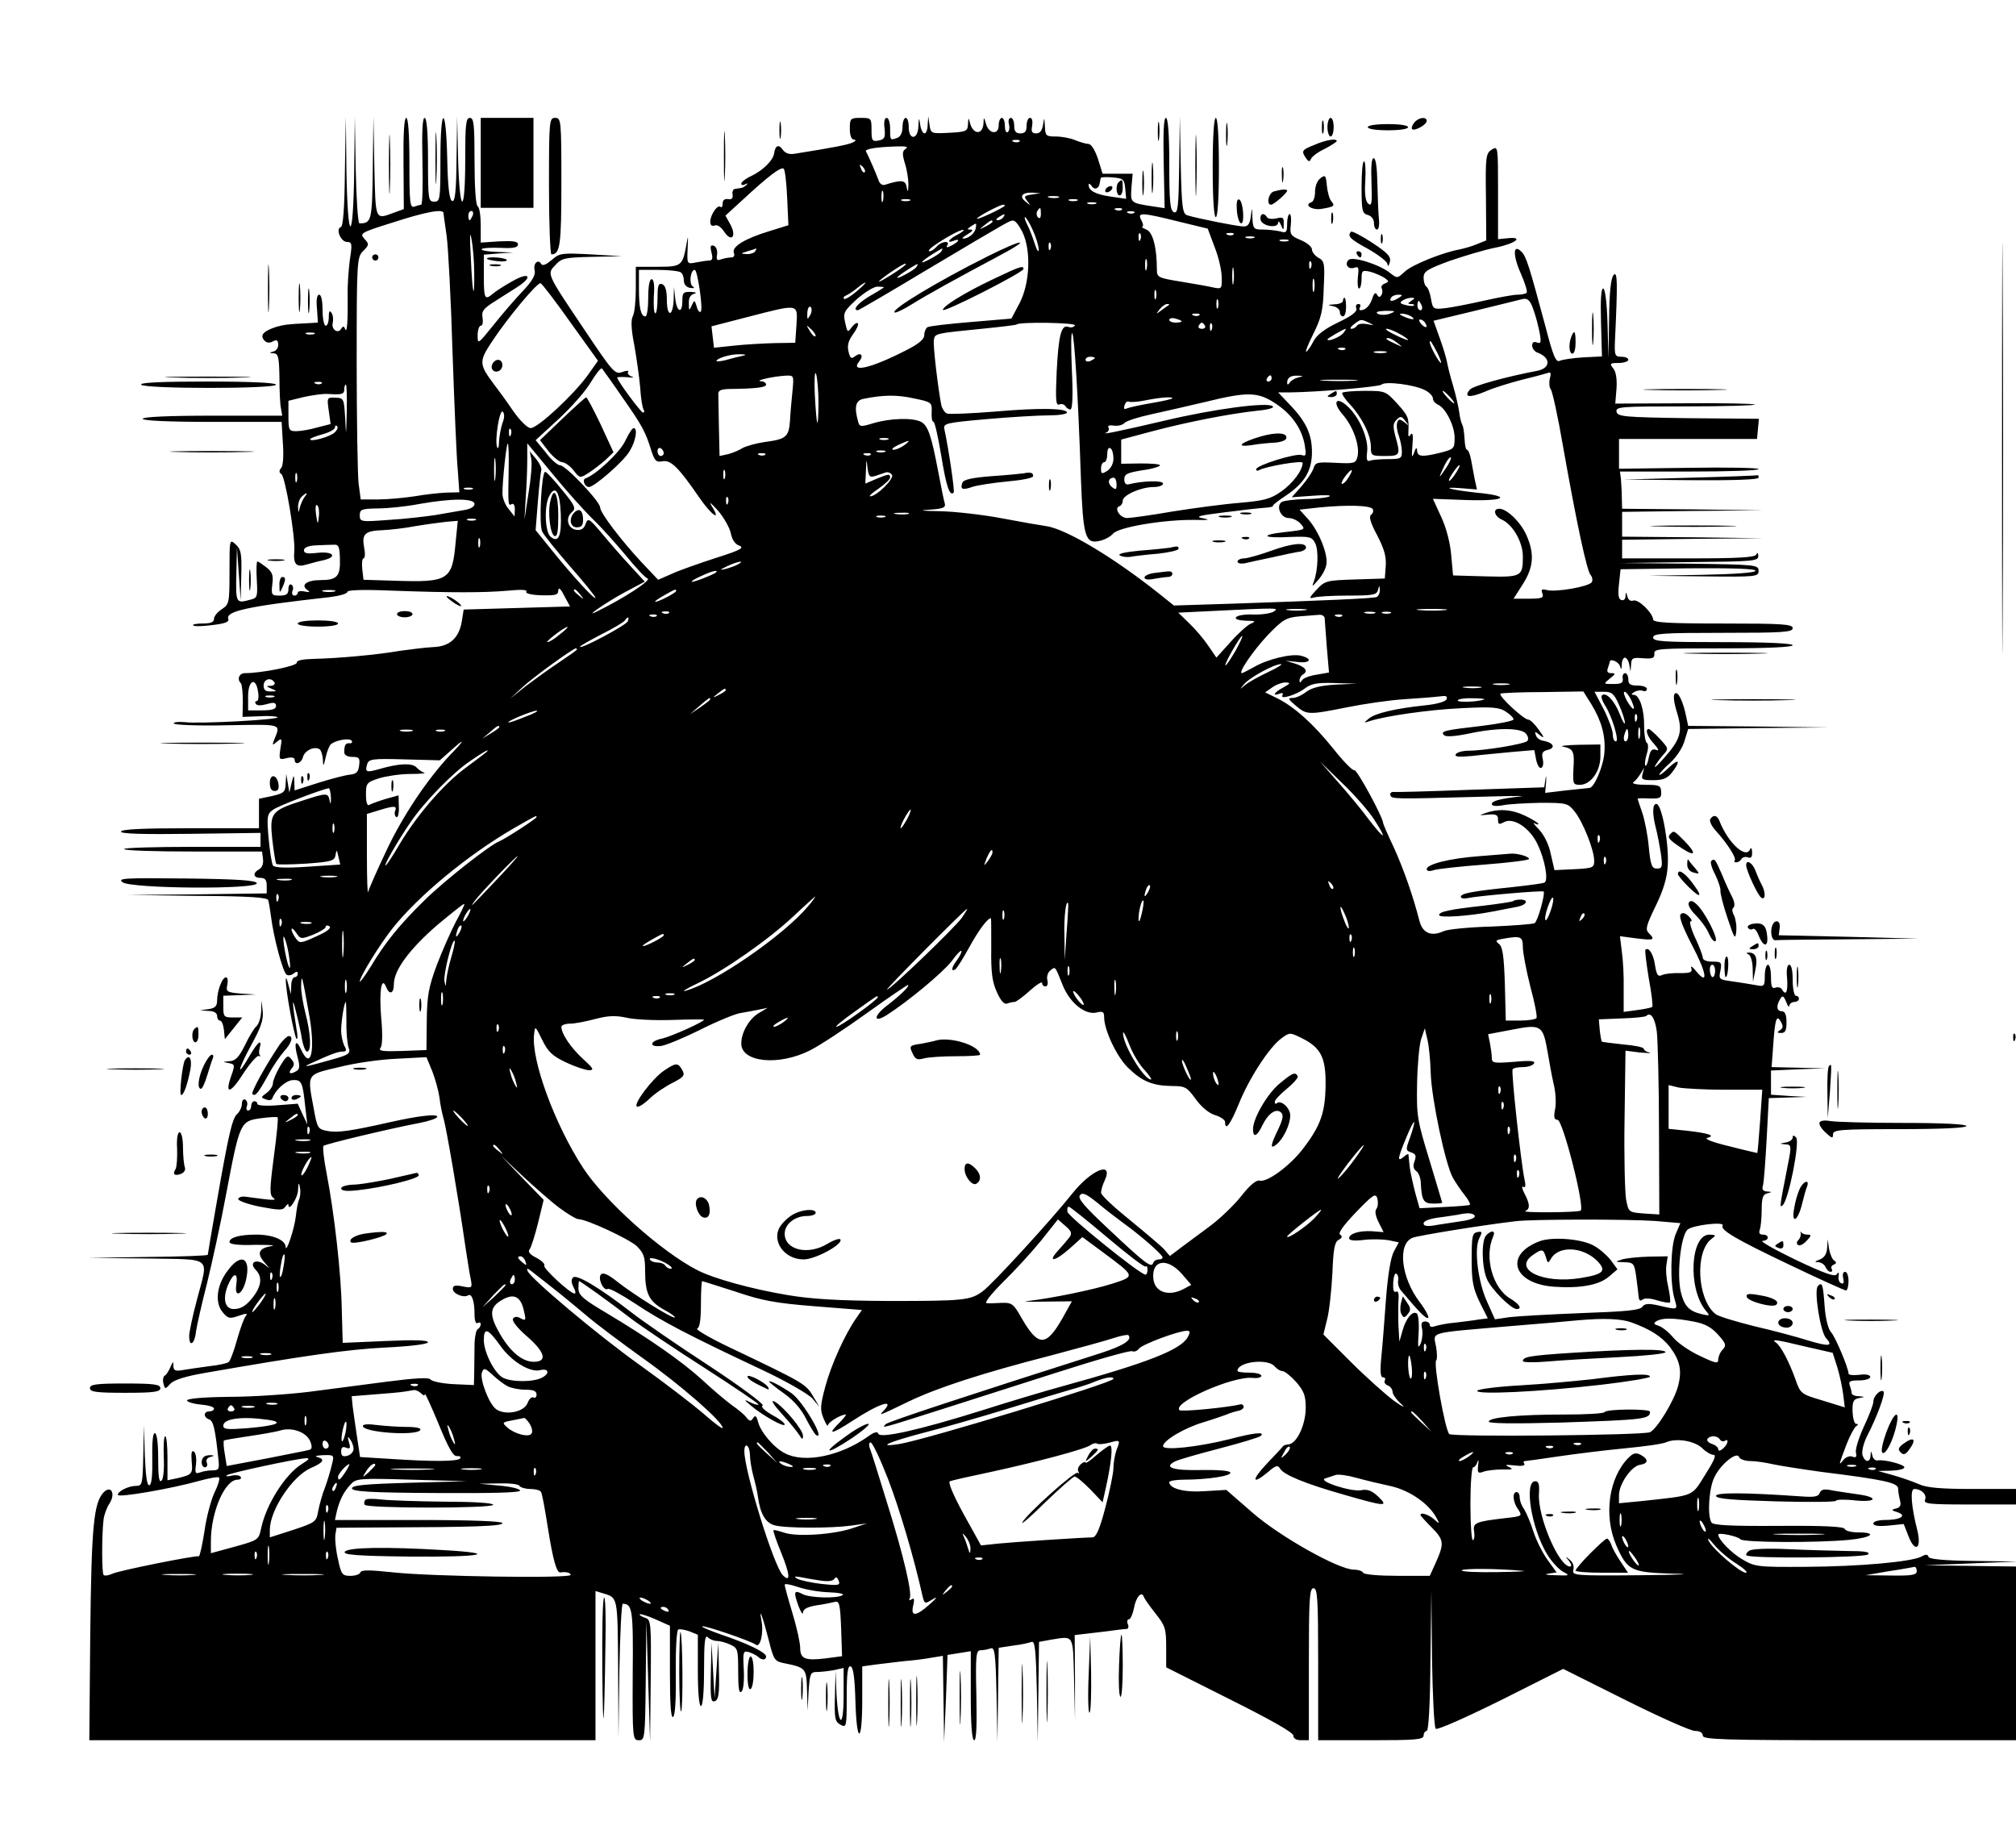 <?xml version="1.0" standalone="no"?>
<!DOCTYPE svg PUBLIC "-//W3C//DTD SVG 20010904//EN"
 "http://www.w3.org/TR/2001/REC-SVG-20010904/DTD/svg10.dtd">
<svg version="1.0" xmlns="http://www.w3.org/2000/svg"
 width="650pt" height="590pt" viewBox="0 0 650 590"
 preserveAspectRatio="xMidYMid meet">

<g transform="translate(0,590) scale(0.1,-0.1)"
fill="#000000" stroke="none">
<path d="M1112 5348 c-1 -121 -6 -178 -13 -180 -18 -6 0 -48 20 -48 16 0 17
-6 9 -57 -4 -32 -8 -83 -7 -113 1 -83 -2 -127 -8 -111 -4 10 -7 11 -13 1 -11
-18 -33 -1 -27 20 2 10 1 24 -4 31 -6 10 -9 6 -9 -13 0 -16 -4 -28 -10 -28 -5
0 -10 23 -10 50 0 30 -4 50 -11 50 -7 0 -10 -17 -7 -45 l3 -45 -35 -2 c-65 -3
-75 -5 -100 -12 -40 -13 -52 -26 -39 -42 7 -9 17 -11 28 -5 13 7 17 5 18 -9 1
-10 -6 -21 -15 -23 -15 -4 -15 -5 1 -6 14 -1 17 -12 18 -78 0 -43 2 -88 5
-100 l4 -23 -225 0 c-143 0 -225 -4 -225 -10 0 -6 81 -10 224 -10 l224 0 4
-67 c3 -39 1 -74 -5 -81 -8 -9 -7 -16 0 -20 13 -8 45 -202 42 -247 -4 -44 6
-55 39 -45 15 4 39 11 55 14 46 11 32 29 -18 24 -34 -4 -45 -2 -45 8 0 9 14
15 40 16 22 1 48 2 58 2 14 1 17 -8 18 -44 2 -58 -9 -70 -62 -70 -45 0 -66
-16 -43 -32 10 -7 8 -8 -8 -5 -13 3 -23 1 -23 -4 0 -5 -5 -9 -11 -9 -6 0 -9 7
-6 15 4 8 2 17 -3 20 -6 4 -10 -3 -10 -14 0 -16 -6 -21 -28 -21 -26 0 -28 2
-24 36 4 30 0 40 -19 55 -13 10 -26 19 -29 19 -3 0 -4 -26 -2 -59 3 -54 2 -59
-20 -64 -47 -13 -48 -12 -46 81 l2 87 6 -85 6 -85 2 81 c2 70 -1 83 -18 99
-20 18 -20 17 -20 -87 0 -102 -1 -106 -25 -122 -14 -9 -25 -23 -25 -31 0 -11
-11 -15 -37 -15 -20 0 -34 -3 -30 -6 3 -4 31 -3 62 1 41 5 55 10 51 20 -9 25
66 41 327 70 31 4 57 11 57 17 0 6 48 8 143 4 190 -7 299 -7 376 0 41 4 62 3
58 -3 -4 -6 16 -11 48 -12 47 -1 55 1 55 16 1 11 8 5 19 -17 l19 -35 -171 -5
-172 -5 -6 -38 c-9 -54 -39 -81 -92 -83 -23 -1 -71 -7 -107 -12 -75 -13 -197
-24 -278 -26 -37 -1 -56 -5 -55 -12 2 -11 -114 -34 -167 -34 -19 0 -27 -20
-13 -33 3 -4 6 -30 6 -58 l-1 -50 54 2 c30 2 56 0 59 -3 8 -8 -253 -22 -299
-16 -20 2 -36 0 -36 -4 0 -5 77 -8 171 -6 183 3 174 6 153 -47 -7 -18 -6 -19
9 -6 16 13 17 11 11 -23 -5 -35 -4 -36 20 -30 16 4 26 2 26 -5 0 -19 22 -12
27 9 6 21 36 35 53 25 5 -3 10 -18 11 -33 1 -25 2 -24 9 6 4 19 12 38 16 42
15 14 61 22 68 12 3 -5 0 -9 -7 -8 -13 1 -17 -6 -17 -29 0 -9 10 -15 26 -15
22 0 25 -4 22 -27 -2 -21 -9 -28 -28 -30 -14 -1 -60 -13 -102 -26 l-78 -25 -1
27 c-1 25 -2 25 -9 -4 l-7 -30 -5 30 -5 30 -2 -31 c-1 -27 -5 -31 -43 -40
l-43 -9 0 -48 0 -47 -222 0 c-150 0 -223 -3 -223 -11 0 -7 72 -9 225 -7 l225
3 0 -22 0 -23 -220 0 c-121 0 -220 -3 -220 -7 0 -5 100 -8 222 -8 l223 0 3
-24 c2 -15 -3 -28 -12 -33 -22 -12 -20 -28 4 -28 15 0 20 -7 20 -25 l0 -25
-222 -3 -223 -2 223 -3 c168 -1 224 -5 227 -14 2 -7 6 -31 9 -54 8 -65 38
-178 50 -186 6 -4 16 -2 23 4 9 7 13 7 13 -1 0 -6 -4 -11 -10 -11 -5 0 -11
-12 -11 -27 l-1 -28 -8 30 c-13 52 -11 3 5 -84 8 -46 18 -87 21 -90 4 -3 4 11
0 32 -14 85 -15 111 -2 57 8 -30 17 -72 20 -92 4 -21 11 -38 16 -38 15 0 12
58 -5 123 -8 32 -15 72 -14 90 1 40 3 34 24 -84 23 -121 9 -194 -24 -123 -17
37 -24 23 -12 -22 8 -29 8 -40 -2 -46 -20 -13 -30 -9 -17 7 10 12 10 18 -1 31
-11 14 -15 11 -36 -23 -12 -21 -23 -46 -23 -55 0 -9 -9 -23 -20 -31 -19 -14
-20 -15 -3 -21 10 -4 19 -3 21 3 9 26 42 57 65 59 29 2 33 -6 41 -84 l7 -59
-16 34 -15 33 -65 -5 c-37 -3 -65 -1 -65 4 0 5 -4 9 -10 9 -5 0 -10 -7 -10
-15 0 -8 -4 -15 -10 -15 -5 0 -7 6 -4 14 3 8 1 17 -5 21 -6 3 -11 -2 -11 -13
0 -11 -7 -25 -14 -32 -13 -10 -22 -41 -41 -140 -9 -44 -55 -311 -55 -315 0 -3
-87 -6 -192 -7 l-193 -3 188 -2 c217 -4 199 10 162 -133 -14 -52 -25 -105 -25
-117 0 -38 18 -26 22 15 3 20 19 91 36 157 16 66 45 197 62 290 43 227 45 231
110 240 28 4 53 5 55 3 3 -2 -3 -59 -12 -127 -14 -106 -14 -124 -2 -132 13
-10 1 -9 -88 3 -12 2 -23 -1 -25 -7 -2 -5 30 -17 70 -25 64 -12 74 -12 82 0 6
8 10 11 10 6 0 -24 30 21 31 48 1 24 3 26 6 8 3 -13 1 -31 -3 -40 -4 -9 -8
-33 -10 -52 -4 -39 -32 -124 -33 -99 -1 22 -43 39 -94 39 -54 0 -87 -9 -87
-24 0 -7 26 -11 83 -9 45 0 69 -1 52 -4 -41 -7 -48 -23 -22 -53 18 -21 19 -22
2 -8 -27 22 -54 9 -31 -15 20 -20 20 -46 0 -77 -24 -35 -44 -50 -70 -50 -29 0
-37 33 -19 77 18 42 33 43 27 2 -7 -46 20 -33 31 14 17 72 -15 90 -58 32 -36
-46 -43 -103 -18 -134 18 -22 23 -23 52 -13 26 9 31 9 23 -1 -5 -6 -18 -41
-28 -77 -10 -36 -22 -68 -27 -71 -5 -4 -33 -10 -61 -13 -28 -4 -66 -9 -83 -12
-27 -5 -33 -3 -34 12 0 17 -1 16 -9 -2 -5 -12 -13 -25 -18 -28 -6 -3 -8 -15
-5 -26 5 -19 6 -19 22 -1 11 12 47 24 111 35 316 55 460 76 583 82 82 4 137
11 137 17 0 7 -47 8 -137 4 l-138 -6 -3 107 c-2 117 -24 310 -49 440 -9 45
-13 85 -10 88 6 6 215 56 310 74 31 6 57 15 57 20 0 10 -61 3 -150 -17 -133
-30 -172 -35 -204 -29 -31 6 -33 9 -44 70 -22 117 -25 111 81 136 50 13 135
25 187 27 l95 5 19 -46 c10 -26 20 -63 23 -84 2 -20 8 -50 13 -67 9 -30 48
-257 70 -410 7 -44 14 -93 18 -109 5 -28 4 -29 -26 -23 -24 5 -32 3 -32 -8 0
-15 34 -30 49 -21 12 8 21 -18 21 -60 0 -21 4 -33 10 -29 5 3 10 2 10 -4 0 -5
-4 -13 -10 -16 -5 -3 -10 -27 -10 -53 0 -26 -1 -65 -1 -87 l-1 -40 -67 3 c-36
2 -69 9 -73 15 -4 7 -47 5 -140 -7 -73 -10 -187 -24 -253 -33 -66 -8 -182 -16
-257 -16 -87 -1 -137 -6 -135 -12 2 -5 22 -11 45 -13 23 -2 42 -7 42 -13 0 -5
-7 -9 -15 -9 -19 0 -20 -19 0 -26 13 -5 19 -31 29 -126 4 -34 2 -38 -19 -38
-13 0 -31 -3 -41 -7 -14 -5 -16 -1 -12 26 2 17 0 35 -6 41 -8 6 -10 -3 -8 -30
4 -41 2 -44 -45 -55 l-33 -7 0 71 c0 39 -3 71 -7 71 -5 0 -6 -30 -5 -66 2 -39
-1 -71 -7 -77 -8 -8 -11 12 -11 71 0 51 -4 82 -11 82 -6 0 -9 -29 -8 -82 1
-53 -2 -83 -9 -86 -8 -2 -12 28 -15 95 l-3 98 -2 -97 c-2 -92 -3 -98 -23 -98
-24 0 -59 -17 -59 -29 0 -10 173 20 262 45 32 9 61 14 64 11 4 -3 -3 -26 -15
-50 -11 -24 -26 -80 -32 -125 -7 -44 -15 -80 -18 -79 -13 3 -257 -46 -278 -56
-13 -6 -26 -8 -29 -4 -6 6 -6 131 0 179 2 15 10 38 19 51 20 31 6 60 -18 37
-33 -34 -40 -108 -44 -457 l-3 -343 816 0 816 0 0 241 0 240 23 -7 c50 -15 48
-8 50 -245 l1 -224 3 217 c2 120 7 218 11 218 31 -1 34 -18 32 -229 -1 -206 0
-211 20 -211 19 0 20 6 22 193 l2 192 6 -195 6 -195 2 197 c2 191 1 197 -19
203 -11 4 -19 9 -16 11 2 2 25 -5 50 -16 l47 -21 0 -150 c0 -102 3 -148 10
-144 7 4 10 57 9 143 -1 79 3 138 8 139 6 2 22 -1 36 -6 l27 -11 0 -115 c0
-70 4 -115 10 -115 6 0 10 46 10 117 0 91 3 114 12 105 7 -7 20 -12 30 -12 9
0 29 -5 43 -12 24 -11 25 -16 25 -87 0 -54 3 -72 11 -64 6 6 9 36 7 72 -3 57
-2 60 17 55 11 -4 24 -10 29 -15 13 -12 26 -11 26 1 0 13 -60 42 -143 70 -37
13 -66 25 -63 27 5 5 157 -47 173 -59 14 -11 26 38 18 78 -9 49 4 12 23 -61
16 -64 19 -70 47 -76 74 -15 75 -16 77 -88 l2 -66 3 62 c4 58 6 63 27 63 13 0
38 3 55 6 l31 7 0 -89 c0 -108 -17 -103 -23 6 l-3 75 -2 -82 c-2 -73 0 -83 18
-93 19 -10 20 -8 20 90 0 77 3 101 13 98 8 -3 13 -37 15 -111 4 -142 22 -140
22 2 l0 109 43 6 c23 3 65 8 92 11 28 2 67 7 88 11 l37 6 2 -139 2 -138 6 140
5 140 38 6 37 6 0 -144 c0 -95 4 -143 11 -143 7 0 9 46 7 145 -3 130 -1 145
14 145 9 0 23 3 32 6 13 5 16 -14 19 -148 l3 -153 2 151 2 152 46 7 c26 3 53
9 60 12 11 4 14 -26 17 -159 l3 -163 2 161 2 161 38 7 c76 12 71 20 75 -127
l3 -132 0 137 -1 137 60 7 c33 4 69 8 80 10 11 1 24 3 29 3 4 1 6 8 2 16 -3 8
-1 15 4 15 5 0 12 16 16 35 6 36 25 58 32 37 2 -6 19 -30 38 -54 31 -39 34
-49 34 -108 l0 -65 205 -103 c130 -65 205 -107 205 -117 0 -9 9 -15 25 -15
l25 0 0 245 c0 211 2 245 15 245 13 0 15 -34 15 -245 l0 -245 170 0 c144 0
170 2 170 15 0 8 5 15 10 15 6 0 11 84 12 228 l3 227 2 -220 c2 -121 7 -223
12 -228 5 -5 99 37 210 92 l201 101 200 -100 c110 -55 211 -100 225 -100 16 0
25 -6 25 -15 0 -13 63 -15 505 -15 l505 0 0 280 0 280 -147 2 -148 2 150 6
150 6 -142 2 c-95 1 -143 6 -145 13 -3 9 -9 9 -23 1 -33 -17 -199 -32 -373
-33 -157 -1 -164 0 -206 25 -35 21 -76 63 -76 79 0 8 65 -6 71 -15 7 -11 250
-12 351 -2 73 7 93 24 29 24 -22 0 -41 5 -43 11 -3 8 -68 11 -213 10 -157 -1
-211 2 -217 11 -14 23 -8 112 10 147 20 41 72 83 79 64 3 -7 19 -13 36 -13 18
0 50 -5 72 -10 22 -5 93 -16 158 -25 201 -25 247 -35 247 -54 0 -9 3 -26 6
-38 4 -15 1 -23 -13 -26 -16 -4 -15 -6 5 -12 32 -11 9 -25 -40 -25 -22 0 -38
-5 -38 -11 0 -8 17 -10 49 -7 l49 5 16 -41 c21 -53 42 -38 28 20 -20 78 -24
134 -10 134 23 0 41 -18 35 -34 -6 -14 10 -16 143 -16 l150 0 0 25 0 25 -140
0 c-101 0 -148 4 -172 15 -18 8 -55 21 -83 29 l-50 14 43 1 c23 1 42 5 42 11
0 9 -65 26 -87 22 -6 -1 -14 5 -16 15 -4 17 -5 17 -6 1 -1 -24 -18 -23 -26 1
-3 12 3 37 14 60 33 63 60 138 54 145 -9 9 -33 -14 -33 -33 0 -9 -14 -45 -31
-81 -16 -35 -28 -73 -25 -83 3 -14 0 -17 -11 -13 -9 4 -22 -1 -30 -11 -16 -20
-15 -17 11 52 11 28 25 53 30 57 8 5 8 8 0 8 -5 0 -10 18 -11 39 -1 33 3 41
21 44 20 4 20 4 -1 6 -13 0 -23 5 -23 10 0 5 -3 16 -6 25 -5 13 1 16 30 16 20
0 36 5 36 11 0 7 -14 10 -35 7 -19 -2 -35 -1 -35 4 0 18 -43 119 -56 133 -9 9
-18 42 -21 83 -5 72 -8 81 -22 66 -13 -14 8 -146 26 -167 25 -27 11 -29 -58
-8 -35 11 -113 32 -174 46 -60 15 -116 32 -124 39 -59 47 -67 201 -13 242 16
12 15 13 -6 14 -62 1 -71 -173 -13 -244 15 -18 15 -19 -14 -12 -40 10 -55 26
-66 72 -13 58 0 180 22 200 17 15 122 27 113 13 -8 -14 43 -44 211 -124 98
-47 182 -85 187 -85 4 0 8 14 8 30 0 17 -5 30 -11 30 -7 0 -9 -9 -6 -21 3 -13
1 -19 -6 -16 -7 2 -11 13 -9 23 2 13 0 15 -6 6 -6 -9 -38 2 -133 47 -68 33
-116 60 -106 61 21 0 23 20 1 20 -11 0 -14 5 -10 16 3 9 6 37 6 64 0 38 4 50
18 53 16 4 16 5 -1 6 -13 1 -17 7 -13 19 3 9 8 77 12 150 l7 132 61 2 61 2
-57 3 -58 4 0 39 0 39 88 4 87 3 -86 2 -87 2 5 68 c6 88 11 103 25 78 8 -14 7
-21 -3 -27 -11 -7 -10 -9 4 -9 13 0 17 8 17 35 0 24 -5 35 -15 35 -17 0 -19
18 -5 40 7 12 11 10 19 -10 5 -14 10 -19 10 -12 1 6 8 12 16 12 8 0 15 5 15
10 0 6 -4 10 -10 10 -5 0 -10 23 -10 50 0 30 -4 50 -11 50 -7 0 -10 -17 -7
-45 3 -43 -4 -57 -17 -34 -4 6 -13 8 -21 5 -11 -4 -14 4 -14 34 0 22 -4 40
-10 40 -5 0 -10 -16 -10 -36 0 -33 -2 -35 -27 -30 -16 3 -49 8 -75 12 -46 6
-47 7 -41 35 5 27 3 29 -26 29 -18 0 -31 5 -31 13 0 6 -11 36 -25 65 -13 28
-19 52 -14 52 6 0 3 7 -6 16 -11 11 -20 13 -26 7 -7 -7 6 -41 37 -101 47 -89
53 -132 12 -82 -11 14 -18 18 -15 9 4 -13 -2 -16 -36 -16 -23 1 -49 -2 -58 -6
-13 -7 -18 0 -23 32 -5 36 -21 60 -31 49 -2 -2 3 -43 11 -92 9 -48 14 -90 11
-92 -2 -2 -24 -7 -48 -10 l-44 -6 0 73 c1 41 -2 96 -6 122 l-6 49 53 -7 c57
-7 62 -5 40 17 -12 12 -8 25 22 87 25 51 37 91 39 130 5 67 -18 193 -35 199
-14 4 -16 -29 -3 -78 5 -19 12 -56 16 -82 6 -43 4 -48 -13 -48 -16 0 -20 10
-26 69 -3 37 -13 87 -21 111 -8 23 -15 44 -15 45 0 2 17 2 39 1 34 -1 38 2 37
21 -1 21 -6 23 -51 23 -27 0 -45 4 -39 8 6 4 16 16 23 27 l12 20 -5 -20 c-5
-18 -1 -20 35 -20 31 0 45 6 60 25 29 38 23 47 -11 15 -16 -16 -30 -26 -30
-22 0 4 16 21 35 38 19 17 40 48 46 70 l12 39 226 3 226 2 -226 3 -226 2 -6
28 c-10 51 -27 86 -37 76 -6 -6 -3 -29 7 -61 19 -61 12 -86 -43 -148 -19 -22
-32 -33 -28 -25 4 8 15 24 26 36 19 21 18 21 -11 53 -16 17 -32 31 -35 31 -13
0 -5 -25 17 -48 16 -18 17 -24 6 -19 -13 4 -18 -2 -23 -25 -3 -17 -8 -29 -11
-26 -3 2 -1 19 4 36 6 18 6 34 1 37 -5 3 -9 27 -9 53 1 54 -15 102 -33 102
-10 0 -9 3 1 9 8 5 20 7 28 4 7 -3 13 0 13 6 0 6 -13 11 -30 11 -23 0 -30 4
-30 20 0 11 -5 20 -10 20 -6 0 -10 -8 -8 -17 2 -14 -4 -18 -30 -18 -33 0 -33
0 -11 18 18 14 19 17 4 17 -12 0 -15 5 -11 16 3 9 6 18 6 20 0 13 29 1 33 -13
4 -14 5 -12 6 5 0 12 5 22 10 22 5 0 12 -10 14 -22 l4 -23 2 23 c1 21 5 23 39
20 30 -2 37 0 36 15 -2 16 15 17 222 17 143 0 224 4 224 10 0 6 -82 10 -225
10 -193 0 -225 2 -225 15 0 13 32 15 225 15 193 0 225 2 225 15 0 13 -32 15
-225 15 -173 0 -225 3 -225 13 -1 21 -48 67 -64 61 -9 -3 -16 2 -19 13 -4 16
-5 16 -6 1 0 -10 -7 -15 -14 -12 -9 3 -11 18 -7 52 l5 47 218 3 c139 1 217 -1
217 -8 0 -6 -67 -11 -172 -13 l-173 -3 178 -2 c171 -2 177 -1 177 18 0 19 -8
20 -222 23 l-223 2 223 3 c204 2 222 3 221 20 0 10 -3 12 -6 5 -3 -10 -57 -13
-219 -13 l-214 0 0 30 0 30 228 3 227 2 -227 3 -228 2 0 40 0 40 228 3 227 2
-227 3 -228 2 -1 38 c0 20 -2 47 -3 60 l-3 22 224 0 c123 0 223 3 223 8 0 4
-101 6 -225 4 l-225 -3 0 48 0 48 222 0 223 0 3 32 3 33 -228 2 c-208 3 -228
5 -231 21 -3 16 13 17 224 17 125 0 225 3 222 6 -4 3 -106 5 -228 4 l-222 -1
4 49 c2 31 -2 55 -11 65 -12 15 -10 17 18 17 17 0 31 5 31 10 0 6 -10 10 -22
10 -21 0 -23 4 -21 52 9 190 8 224 -4 212 -9 -9 -14 -54 -15 -141 l-2 -128 -3
113 c-2 68 -8 112 -14 112 -7 0 -9 -39 -7 -109 l3 -110 -60 -3 c-33 -2 -67 -7
-76 -11 -12 -6 -21 13 -46 110 -53 197 -62 227 -78 242 -27 27 -28 -12 -1 -72
13 -30 22 -58 18 -61 -3 -3 -16 -6 -30 -6 -13 0 -61 -9 -106 -19 -44 -10 -100
-21 -123 -24 -42 -5 -43 -4 -49 29 -3 19 -10 37 -15 40 -5 3 -9 16 -9 29 0 20
11 27 84 54 47 16 113 36 149 43 64 13 92 36 37 30 l-30 -3 0 150 c0 150 0
151 -20 139 -19 -12 -21 -22 -19 -153 l1 -140 -30 -12 c-16 -7 -42 -14 -56
-17 -55 -10 -152 -49 -176 -71 -25 -23 -25 -23 -48 -5 -33 27 -121 55 -134 42
-14 -14 -1 -32 19 -25 13 5 15 0 11 -30 -2 -21 0 -37 4 -37 4 0 8 14 8 30 0
28 2 30 28 24 15 -4 35 -13 45 -19 16 -11 16 -13 2 -19 -9 -3 -13 -10 -10 -16
3 -5 3 -15 -1 -21 -5 -8 -9 -8 -14 1 -5 9 -10 5 -15 -11 -8 -24 -22 -39 -38
-39 -5 0 -5 5 -2 10 3 6 1 10 -5 10 -7 0 -10 -6 -7 -14 4 -10 -14 -24 -58 -45
-44 -21 -70 -41 -80 -61 -8 -16 -19 -31 -23 -34 -5 -3 5 23 22 57 26 52 32 76
34 149 4 79 2 87 -17 97 -12 7 -21 19 -21 27 0 8 -16 22 -36 30 -33 14 -36 18
-32 50 2 19 0 34 -4 34 -4 0 -8 -14 -8 -31 0 -28 -3 -31 -22 -25 -13 3 -38 6
-55 6 -31 0 -33 2 -35 38 -1 36 -1 36 -5 5 -3 -24 -9 -33 -23 -33 -19 0 -150
26 -182 36 -15 5 -18 24 -21 162 l-3 157 -2 -157 c-2 -135 -4 -157 -17 -152
-12 5 -15 32 -15 155 0 98 -4 149 -11 149 -7 0 -9 -49 -7 -145 l3 -146 -40 6
c-71 11 -70 11 -67 60 l4 45 -48 0 -49 0 -15 48 c-9 27 -21 47 -30 48 -8 0
-28 6 -43 12 -16 7 -44 12 -63 12 -31 0 -34 2 -35 33 -2 30 -2 30 -6 5 -3 -19
-10 -28 -22 -28 -14 0 -17 6 -13 25 2 15 0 25 -7 25 -6 0 -11 -11 -11 -25 0
-18 -5 -25 -20 -25 -15 0 -20 7 -20 25 0 14 -5 25 -11 25 -6 0 -9 -9 -6 -20 3
-11 1 -23 -4 -26 -5 -3 -9 6 -9 20 0 14 -4 26 -10 26 -5 0 -10 -11 -10 -24 0
-32 -32 -28 -41 5 -7 23 -7 23 -8 2 -2 -39 -34 -38 -44 2 -4 17 -5 16 -6 -5
-1 -23 -5 -25 -60 -28 -58 -3 -60 -3 -64 25 l-4 28 -2 -27 c0 -16 -5 -28 -10
-28 -5 0 -12 12 -14 28 -4 25 -4 25 -6 -5 -1 -44 -31 -46 -31 -3 0 17 -4 30
-10 30 -5 0 -10 -13 -10 -29 0 -17 -6 -31 -16 -35 -24 -9 -24 -9 -24 29 0 19
-5 35 -11 35 -7 0 -10 -13 -7 -34 3 -30 0 -35 -19 -39 -21 -4 -23 0 -23 34 0
38 -1 39 -35 39 -33 0 -35 -2 -35 -35 0 -21 5 -35 13 -35 8 -1 7 -4 -3 -9 -13
-7 -64 -17 -184 -36 -20 -4 -33 0 -42 12 -13 19 -24 15 -28 -11 -3 -23 -36
-55 -73 -73 -18 -8 -33 -20 -33 -25 0 -5 6 -6 13 -2 7 4 9 3 4 -2 -5 -5 -13
-10 -18 -10 -5 -1 -14 -2 -19 -3 -6 0 -10 -9 -8 -18 2 -12 -3 -17 -14 -15 -11
2 -18 -3 -18 -14 0 -10 -3 -14 -7 -11 -9 9 -32 -24 -33 -47 0 -12 5 -16 14
-13 9 4 21 -5 31 -20 23 -35 41 -16 20 23 l-16 29 58 53 c81 75 122 106 130
98 4 -4 9 -46 11 -94 l4 -88 -61 -19 c-79 -24 -122 -50 -115 -70 4 -9 0 -15
-9 -15 -9 0 -23 -3 -32 -6 -13 -5 -16 -2 -13 16 2 13 -3 25 -11 28 -10 3 -12
-2 -7 -22 5 -19 3 -26 -8 -26 -7 0 -26 -3 -42 -6 -29 -6 -29 -5 -27 43 2 48 2
48 -5 8 -12 -62 -16 -65 -93 -65 l-69 0 0 -71 c0 -39 -4 -79 -10 -89 -6 -12
-5 -42 5 -92 7 -40 16 -102 19 -136 2 -34 7 -66 11 -72 3 -5 3 -10 -2 -10 -7
1 -83 103 -83 113 0 2 15 2 33 1 17 -2 24 -1 14 2 -9 3 -15 10 -12 15 4 5 -4
5 -18 0 -24 -9 -30 -2 -120 132 -127 189 -124 183 -96 213 20 22 31 24 118 26
l96 2 -100 6 c-95 5 -101 4 -126 -18 -18 -15 -29 -20 -34 -13 -10 18 -27 1
-21 -21 3 -15 -8 -34 -39 -67 -24 -25 -67 -75 -94 -109 -50 -62 -51 -63 -51
-33 0 17 5 31 10 31 6 0 8 11 6 25 -4 21 2 30 37 52 23 15 57 36 74 47 53 34
40 51 -14 20 -27 -15 -55 -33 -64 -41 -26 -22 -29 -16 -29 56 l0 70 48 4 47 3
-54 2 c-30 1 -51 5 -48 9 4 4 32 5 62 4 40 -2 55 1 55 11 0 10 -15 12 -60 10
l-60 -4 0 56 c0 30 -4 58 -10 61 -6 4 -10 63 -10 146 0 117 -2 139 -15 139
-13 0 -15 -22 -15 -135 0 -181 -18 -179 -23 3 l-3 137 -2 -138 c-1 -106 -5
-138 -14 -135 -9 3 -14 42 -16 136 -4 177 -22 174 -22 -3 0 -128 -1 -135 -20
-135 -19 0 -20 7 -20 135 0 88 -4 135 -11 135 -7 0 -9 -47 -7 -140 2 -77 0
-140 -4 -140 -3 0 -13 -3 -22 -6 -14 -5 -16 11 -16 140 0 95 -4 146 -10 146
-7 0 -10 -50 -9 -147 l1 -147 -33 -12 c-60 -22 -58 -27 -62 149 l-3 162 -2
-166 c-2 -171 -4 -179 -43 -179 -5 0 -10 78 -12 173 l-3 172 -2 -177 c-3 -237
-21 -237 -25 0 l-2 177 -3 -177z m2175 96 c-3 -3 -12 -4 -19 -1 -8 3 -5 6 6 6
11 1 17 -2 13 -5z m-366 -23 c-12 -8 -13 -16 -3 -49 7 -22 11 -52 11 -68 -1
-24 -3 -25 -6 -6 -4 22 -17 23 -71 6 -7 -2 -16 4 -19 14 -6 17 -33 80 -41 94
-4 8 35 14 98 16 30 1 40 -1 31 -7z m-133 -76 c-3 -3 -9 2 -12 12 -6 14 -5 15
5 6 7 -7 10 -15 7 -18z m840 -53 l3 -33 -48 7 c-50 7 -73 19 -73 38 0 6 4 4
10 -4 9 -14 24 -8 26 11 1 5 2 12 3 15 0 3 18 4 39 2 34 -3 37 -6 40 -36z
m-781 -39 c-3 -10 -5 -4 -5 12 0 17 2 24 5 18 2 -7 2 -21 0 -30z m480 20 c-25
-4 -27 -6 -15 -21 12 -15 11 -16 -4 -3 -23 17 -14 31 20 30 l27 -2 -28 -4z
m86 -10 c-7 -2 -21 -2 -30 0 -10 3 -4 5 12 5 17 0 24 -2 18 -5z m-480 -10 c-7
-2 -19 -2 -25 0 -7 3 -2 5 12 5 14 0 19 -2 13 -5z m540 0 c-7 -2 -19 -2 -25 0
-7 3 -2 5 12 5 14 0 19 -2 13 -5z m60 -10 c-7 -2 -19 -2 -25 0 -7 3 -2 5 12 5
14 0 19 -2 13 -5z m-294 -7 c-10 -9 -89 -46 -89 -41 0 6 72 44 84 45 5 0 7 -2
5 -4z m117 -26 c0 -12 -4 -16 -9 -11 -5 5 -6 14 -3 20 10 15 12 14 12 -9z
m261 14 c-3 -3 -12 -4 -19 -1 -8 3 -5 6 6 6 11 1 17 -2 13 -5z m-2187 -11 c0
-5 5 -37 10 -73 5 -36 14 -204 19 -375 6 -170 13 -342 17 -381 l5 -71 -42 -1
c-23 -1 -69 -6 -103 -12 -33 -5 -86 -10 -117 -10 l-56 0 -7 53 c-3 28 -6 204
-6 390 0 328 1 338 21 358 19 19 20 22 4 39 -16 18 -13 20 92 53 105 34 163
45 163 30z m94 -8 c-4 -8 -8 -15 -10 -15 -2 0 -4 7 -4 15 0 8 4 15 10 15 5 0
7 -7 4 -15z m2133 9 c-3 -3 -12 -4 -19 -1 -8 3 -5 6 6 6 11 1 17 -2 13 -5z
m-422 -14 c-3 -5 -12 -10 -18 -10 -7 0 -6 4 3 10 19 12 23 12 15 0z m564 -14
l95 -23 22 -59 c13 -32 23 -76 23 -98 1 -37 0 -38 -26 -33 -16 4 -63 12 -105
19 -74 12 -78 14 -78 39 0 71 -13 121 -34 129 -12 5 -17 9 -13 9 4 1 3 10 -3
21 -14 26 -2 26 119 -4z m-469 -28 c11 -24 19 -52 19 -63 0 -11 -6 -2 -13 20
-7 22 -18 50 -25 63 -6 12 -9 22 -6 22 3 0 15 -19 25 -42z m-130 27 c0 -2 -10
-9 -22 -15 -22 -11 -22 -10 -4 4 21 17 26 19 26 11z m96 -32 c29 -59 25 -164
-8 -229 l-27 -51 -130 -11 c-72 -6 -135 -13 -141 -17 -5 -3 -10 -15 -10 -25 0
-14 -18 -29 -62 -51 -112 -57 -179 -72 -147 -33 15 19 4 30 -15 15 -11 -9 -15
-6 -20 15 -5 20 -1 35 14 56 12 16 19 32 16 36 -4 3 -12 -3 -20 -13 -13 -18
-14 -17 -21 15 -7 32 -4 37 37 75 25 22 55 41 67 41 11 0 21 -1 21 -2 0 -1
-20 -14 -45 -28 -39 -23 -58 -46 -39 -46 3 0 99 56 212 124 284 169 276 164
288 165 7 1 20 -16 30 -36z m-150 11 c-3 -16 -24 -34 -41 -33 -5 0 1 6 15 14
15 9 19 14 10 15 -13 0 -13 1 0 10 19 12 19 13 16 -6z m-1617 -143 c1 -98 -6
-69 -11 49 -4 69 -3 89 2 60 5 -25 9 -74 9 -109z m1559 123 c-30 -15 -38 -30
-13 -20 22 8 18 -2 -6 -15 -15 -8 -19 -8 -15 0 11 17 -20 13 -34 -4 -7 -8 -17
-15 -23 -15 -6 0 0 8 13 17 37 26 84 52 95 52 6 0 -2 -7 -17 -15z m589 -16
c-3 -8 -6 -5 -6 6 -1 11 2 17 5 13 3 -3 4 -12 1 -19z m300 16 c-3 -3 -12 -4
-19 -1 -8 3 -5 6 6 6 11 1 17 -2 13 -5z m66 -11 c-7 -2 -19 -2 -25 0 -7 3 -2
5 12 5 14 0 19 -2 13 -5z m110 -10 c-7 -2 -19 -2 -25 0 -7 3 -2 5 12 5 14 0
19 -2 13 -5z m-766 -25 c-3 -8 -6 -5 -6 6 -1 11 2 17 5 13 3 -3 4 -12 1 -19z
m-952 -8 c-3 -5 -16 -10 -28 -9 -20 1 -20 2 3 9 14 4 26 8 28 9 2 1 0 -3 -3
-9z m600 0 c-3 -6 -21 -17 -38 -26 -36 -19 -31 -9 10 17 34 21 36 22 28 9z
m662 -57 c-3 -10 -5 -4 -5 12 0 17 2 24 5 18 2 -7 2 -21 0 -30z m530 5 c-3 -8
-6 -5 -6 6 -1 11 2 17 5 13 3 -3 4 -12 1 -19z m-1308 8 c-13 -13 -82 -56 -85
-54 -3 4 76 58 85 58 2 0 2 -2 0 -4z m36 -6 c-3 -6 -21 -17 -38 -26 -36 -19
-31 -9 10 17 34 21 36 22 28 9z m1022 -52 c-2 -13 -4 -3 -4 22 0 25 2 35 4 23
2 -13 2 -33 0 -45z m-1782 34 c6 -4 10 -16 10 -27 0 -12 8 -21 20 -23 13 -2
16 0 8 5 -12 9 -7 53 7 53 9 0 28 -130 19 -135 -4 -3 -10 5 -13 18 -7 21 -7
21 -16 2 -8 -18 -9 -17 -9 7 -1 17 5 28 17 31 10 3 6 5 -10 6 -25 1 -28 -3
-28 -29 0 -43 -18 -37 -23 8 l-4 37 -1 -42 c-3 -57 -22 -55 -22 1 0 30 -5 46
-15 50 -12 4 -15 -4 -15 -44 0 -28 -3 -50 -7 -50 -5 0 -6 25 -5 55 3 35 0 55
-7 55 -7 0 -11 -23 -11 -60 0 -33 -4 -60 -9 -60 -15 0 -21 28 -21 91 l0 59 63
0 c34 0 67 -4 72 -8z m2042 -59 c-3 -10 -5 -2 -5 17 0 19 2 27 5 18 2 -10 2
-26 0 -35z m-2398 -102 l89 -124 -34 -48 c-46 -63 -160 -169 -183 -169 -10 0
-34 23 -57 56 -21 31 -48 68 -59 82 -51 68 -52 76 -8 142 48 73 145 190 156
187 4 -1 48 -58 96 -126z m922 99 c-19 -16 -37 -27 -40 -23 -3 3 0 8 6 10 7 3
23 13 35 23 13 11 25 19 28 19 3 0 -10 -13 -29 -29z m966 -22 c-3 -7 -5 -2 -5
12 0 14 2 19 5 13 2 -7 2 -19 0 -25z m783 2 c-20 -13 -33 -13 -25 0 3 6 14 10
23 10 15 0 15 -2 2 -10z m-583 -32 c-3 -7 -5 -2 -5 12 0 14 2 19 5 13 2 -7 2
-19 0 -25z m623 22 c-12 -8 -12 -10 -1 -10 8 0 12 -2 10 -5 -3 -2 -15 -2 -28
2 -17 4 -19 8 -9 14 7 5 20 9 28 9 13 0 13 -1 0 -10z m395 -31 c7 -19 15 -51
19 -71 6 -32 4 -37 -9 -32 -10 4 -15 0 -15 -10 0 -9 8 -20 18 -23 42 -16 42
-49 0 -58 -105 -20 -209 -49 -219 -61 -21 -25 -1 -27 48 -7 26 12 79 28 117
38 37 9 75 19 84 22 12 5 14 1 9 -17 -3 -13 -2 -29 3 -35 5 -6 23 -87 39 -181
45 -254 77 -402 89 -417 6 -7 8 -18 4 -24 -9 -14 -116 -33 -145 -25 -16 4 -19
2 -14 -11 5 -14 -1 -17 -43 -17 l-50 0 30 47 c35 55 38 99 11 159 -19 42 -63
84 -87 84 -22 0 -16 -24 8 -35 36 -16 68 -73 68 -119 0 -65 -4 -67 -121 -64
l-104 3 -6 65 c-3 39 -16 89 -32 123 l-27 59 110 -4 c127 -4 146 13 29 24 -83
9 -121 20 -45 14 l48 -4 -7 32 c-3 17 -9 46 -12 64 -3 17 -9 32 -13 32 -4 0
-7 16 -8 35 -1 20 -4 40 -7 45 -3 5 -8 23 -10 40 -2 16 -11 56 -20 87 -10 32
-18 67 -20 78 -2 11 -12 45 -23 75 l-20 56 137 33 c75 18 141 35 146 36 20 6
29 -2 40 -36z m-361 16 c3 -8 1 -15 -4 -15 -6 0 -10 7 -10 15 0 8 2 15 4 15 2
0 6 -7 10 -15z m-1972 -31 c-9 -16 -10 -14 -9 8 1 15 6 23 11 18 4 -4 4 -16
-2 -26z m1157 33 c-2 -1 -13 -9 -24 -17 -19 -14 -19 -14 -6 3 7 9 18 17 24 17
6 0 8 -1 6 -3z m-1201 -64 l-4 -58 -65 -1 c-35 -1 -94 -4 -130 -8 l-67 -7 -4
34 -4 35 116 30 c167 43 162 44 158 -25z m1914 36 c-13 -5 -30 -5 -39 -1 -10
6 -2 9 24 10 33 0 35 -1 15 -9z m-615 -5 c-3 -3 -12 -4 -19 -1 -8 3 -5 6 6 6
11 1 17 -2 13 -5z m683 -4 c18 -12 2 -12 -25 0 -13 6 -15 9 -5 9 8 0 22 -4 30
-9z m-740 -16 c0 -2 -9 -4 -20 -4 -11 0 -20 4 -20 9 0 5 9 7 20 4 11 -3 20 -7
20 -9z m605 -5 c17 -8 16 -8 -7 -4 -15 3 -30 1 -33 -5 -3 -5 -11 -10 -18 -10
-6 0 -2 7 9 15 22 17 22 17 49 4z m180 0 c11 -16 1 -19 -13 -3 -7 8 -8 14 -3
14 5 0 13 -5 16 -11z m-1129 -8 c-4 -6 -13 -8 -21 -5 -23 9 -32 -26 -38 -143
-4 -90 -3 -111 8 -107 7 3 16 1 20 -5 3 -6 11 -11 16 -11 7 0 9 44 5 126 -3
70 -3 124 1 120 7 -6 19 -199 28 -466 7 -189 14 -214 59 -204 16 3 37 14 45
24 19 21 163 45 261 44 46 -1 55 0 30 5 -29 5 -17 9 65 19 55 7 114 14 132 15
17 1 30 4 27 6 -2 2 17 17 43 34 59 40 83 79 83 140 0 57 -19 98 -71 152 l-38
40 37 0 c92 1 288 18 296 25 12 12 105 0 139 -17 15 -7 27 -20 27 -27 0 -8 7
-16 15 -20 25 -9 55 -68 55 -107 0 -35 -2 -37 -44 -48 -61 -15 -76 -14 -77 7
-1 12 -4 9 -10 -8 -7 -19 -8 -13 -5 24 3 32 1 44 -6 35 -6 -10 -8 -7 -7 11 2
43 0 49 -37 90 -36 39 -38 40 -103 40 -37 0 -70 -3 -73 -6 -3 -3 8 -20 24 -37
40 -43 68 -100 68 -137 0 -29 2 -30 45 -30 50 0 51 3 34 64 -8 31 -8 41 4 53
12 12 16 12 28 -4 13 -16 12 -17 -3 -4 -15 11 -19 11 -23 -1 -3 -8 -1 -27 5
-42 5 -15 10 -38 10 -52 0 -22 -4 -24 -44 -24 -24 0 -51 -2 -58 -5 -11 -4 -13
3 -10 29 5 41 -25 111 -62 145 -38 36 -52 15 -17 -25 34 -39 56 -101 48 -136
-6 -22 -10 -23 -71 -20 -58 3 -65 2 -71 -18 -4 -12 -21 -37 -38 -57 l-32 -36
70 5 c40 3 61 2 50 -3 -11 -4 -47 -8 -80 -8 -33 -1 -65 -5 -72 -9 -20 -13 -4
-52 22 -52 12 0 30 -8 39 -19 16 -18 15 -19 -49 -26 -85 -9 -75 -21 15 -16 62
2 69 1 80 -19 12 -22 10 -88 -4 -125 -7 -17 -5 -17 13 4 12 13 24 34 27 48 8
31 -21 106 -57 148 l-29 32 62 7 c92 9 166 7 174 -5 3 -6 1 -14 -5 -18 -8 -6
-3 -25 19 -66 23 -44 30 -69 28 -99 l-3 -41 -96 -3 c-93 -3 -97 -4 -125 -34
-21 -22 -24 -29 -11 -25 10 4 61 7 112 7 81 0 94 2 98 18 4 16 5 16 6 -1 0
-10 -5 -19 -11 -22 -14 -4 -162 -11 -463 -21 l-190 -6 -45 36 c-149 119 -303
211 -367 220 -15 2 -79 13 -142 25 -63 12 -153 22 -200 23 -62 1 -71 3 -33 5
44 3 52 7 48 21 -3 9 -12 55 -21 102 -22 116 -33 148 -55 160 -27 14 -99 12
-153 -4 -43 -13 -46 -13 -51 8 -12 44 -7 65 17 70 63 13 108 14 162 2 59 -12
60 -13 59 -44 -1 -18 1 -32 6 -32 4 0 15 -50 25 -110 16 -98 27 -131 40 -118
4 4 -17 145 -30 204 -4 19 2 21 138 33 79 7 169 12 200 12 31 0 57 4 57 9 0
14 -86 16 -234 3 -77 -6 -146 -9 -153 -6 -7 3 -15 15 -18 27 -11 57 -27 193
-24 210 4 21 2 21 154 36 60 6 111 12 113 14 9 9 193 6 188 -3z m419 -1 c3 -5
-1 -10 -10 -10 -9 0 -13 5 -10 10 3 6 8 10 10 10 2 0 7 -4 10 -10z m22 -12
c-3 -8 -6 -5 -6 6 -1 11 2 17 5 13 3 -3 4 -12 1 -19z m-1278 -22 c-3 -3 -11 5
-18 17 -13 21 -12 21 5 5 10 -10 16 -20 13 -22z m1702 10 c-11 -13 -51 -29
-51 -20 0 3 51 33 59 34 2 0 -2 -6 -8 -14z m179 -1 c17 -9 30 -18 30 -21 0 -4
-59 23 -69 32 -10 9 13 3 39 -11z m-3497 -2 c-7 -2 -19 -2 -25 0 -7 3 -2 5 12
5 14 0 19 -2 13 -5z m3493 -29 c18 -14 18 -14 -6 -3 -31 14 -36 19 -24 19 6 0
19 -7 30 -16z m128 -31 c9 -18 14 -33 12 -33 -6 0 -36 55 -36 66 0 11 5 3 24
-33z m-297 11 c-3 -3 -12 -4 -19 -1 -8 3 -5 6 6 6 11 1 17 -2 13 -5z m131 -11
c-10 -2 -26 -2 -35 0 -10 3 -2 5 17 5 19 0 27 -2 18 -5z m-2073 -10 c-11 -2
-35 -8 -52 -13 -18 -5 -33 -6 -33 -4 0 9 46 23 75 22 20 0 23 -2 10 -5z m1135
-7 c0 -2 -7 -6 -15 -10 -8 -3 -15 -1 -15 4 0 6 7 10 15 10 8 0 15 -2 15 -4z
m-1524 -126 c64 -91 76 -113 94 -173 11 -33 16 -38 36 -34 27 5 52 -20 118
-116 39 -57 74 -82 41 -29 -10 17 -4 12 19 -13 19 -22 38 -55 42 -73 4 -21 14
-37 28 -41 17 -7 2 -15 -74 -39 -52 -17 -116 -39 -142 -51 l-46 -20 -54 57
c-66 71 -133 159 -133 176 0 19 -111 136 -129 136 -8 0 -29 18 -46 41 l-33 40
74 68 c41 38 88 91 104 119 17 28 33 48 36 44 3 -4 33 -45 65 -92z m633 -20
c-1 -95 -6 -80 -12 30 -2 47 0 76 4 65 4 -11 8 -54 8 -95z m-84 38 c-3 -29 -7
-73 -8 -96 -4 -51 -13 -58 -82 -67 -27 -4 -59 -13 -70 -19 -11 -7 -32 -16 -47
-20 l-28 -6 -2 90 c-1 49 -2 98 -2 108 -1 13 7 17 34 18 87 1 120 5 120 14 0
6 -8 11 -17 11 -22 2 42 16 80 18 27 1 27 1 22 -51z m1545 42 c0 -5 -5 -10
-11 -10 -5 0 -7 5 -4 10 3 6 8 10 11 10 2 0 4 -4 4 -10z m85 3 c-11 -3 -23
-10 -27 -17 -5 -7 -8 -7 -8 0 0 16 11 24 34 23 20 -1 20 -1 1 -6z m183 -10
c-26 -2 -71 -2 -100 0 -29 2 -8 3 47 3 55 0 79 -1 53 -3z m-3331 -9 c-3 -3
-12 -4 -19 -1 -8 3 -5 6 6 6 11 1 17 -2 13 -5z m81 -91 c-2 -81 -2 -83 -5 -22
-4 64 -4 66 -32 67 -27 1 -27 0 -21 -42 l6 -43 -43 -11 c-24 -7 -54 -12 -68
-12 -23 0 -25 3 -25 49 l0 49 49 12 c27 6 62 11 78 10 45 -3 53 -1 53 15 0 8
2 15 5 15 3 0 4 -39 3 -87z m3557 47 c10 -11 16 -20 13 -20 -3 0 -13 9 -23 20
-10 11 -16 20 -13 20 3 0 13 -9 23 -20z m-562 -21 c53 -35 85 -82 94 -135 5
-31 4 -36 -10 -31 -18 7 -147 -33 -147 -46 0 -4 4 -6 9 -3 19 12 141 33 141
24 0 -24 -32 -67 -70 -93 -34 -24 -55 -29 -133 -36 -51 -4 -148 -17 -217 -28
-69 -12 -135 -21 -146 -21 -23 0 -43 32 -25 38 6 2 11 10 11 18 0 18 59 44
100 44 16 0 30 5 30 11 0 11 -65 9 -110 -2 -10 -3 -15 3 -15 16 0 17 10 21 58
29 31 4 57 12 57 16 0 4 -28 6 -62 6 l-63 -1 0 39 0 39 105 28 c115 30 243 55
334 65 33 3 55 9 50 14 -15 15 -189 -8 -349 -46 -154 -36 -209 -47 -187 -38 6
3 9 10 6 16 -4 6 4 8 17 6 13 -2 29 2 34 8 6 7 44 19 85 28 41 9 120 27 175
40 138 34 171 33 228 -5z m-333 17 c0 -2 -29 -9 -65 -15 -36 -6 -72 -14 -80
-17 -11 -5 -13 -2 -9 10 3 9 9 14 14 11 4 -2 27 -1 51 4 50 10 89 13 89 7z
m-2160 -80 c-5 -15 -10 -42 -11 -59 0 -18 -3 -26 -6 -19 -9 22 8 125 18 115 6
-6 6 -20 -1 -37z m-541 -30 c-14 -14 -79 -32 -79 -22 0 3 18 10 40 16 22 6 40
16 40 22 0 6 3 8 7 4 4 -3 0 -13 -8 -20z m568 -8 c-3 -8 -6 -5 -6 6 -1 11 2
17 5 13 3 -3 4 -12 1 -19z m1216 -15 c-7 -2 -19 -2 -25 0 -7 3 -2 5 12 5 14 0
19 -2 13 -5z m53 -18 c-11 -8 -27 -15 -35 -15 -9 1 -2 7 14 15 39 18 44 18 21
0z m-1276 -82 c-2 -111 -2 -115 10 -108 6 3 10 -4 10 -17 l-1 -23 -19 24 c-11
13 -20 35 -20 50 0 44 13 161 17 161 3 0 4 -39 3 -87z m273 -158 c29 -28 76
-81 106 -117 30 -37 61 -70 69 -73 13 -5 -75 -63 -163 -106 -49 -25 35 33 92
63 l62 33 -47 51 c-26 28 -67 75 -91 104 -42 50 -45 51 -53 31 -5 -16 -15 -21
-30 -19 -28 4 -36 39 -14 57 14 12 10 21 -32 72 -26 32 -50 58 -54 58 -12 1
-21 -169 -10 -192 5 -12 47 -63 91 -114 45 -51 81 -96 81 -100 0 -10 -72 68
-138 150 l-55 68 7 89 c4 50 9 96 11 103 3 6 -5 23 -16 37 l-21 25 5 -25 c3
-14 -1 -63 -9 -110 l-13 -85 4 70 c3 39 5 94 5 123 l0 53 81 -98 c44 -54 104
-121 132 -148z m227 214 c0 -5 -4 -9 -10 -9 -5 0 -10 7 -10 16 0 8 5 12 10 9
6 -3 10 -10 10 -16z m1450 -17 c0 -16 -8 -32 -20 -40 -18 -11 -20 -10 -20 8 0
11 5 20 10 20 6 0 10 12 10 26 0 14 4 23 10 19 6 -3 10 -18 10 -33z m-737 21
c-7 -2 -19 -2 -25 0 -7 3 -2 5 12 5 14 0 19 -2 13 -5z m-1256 -85 c-2 -18 -4
-6 -4 27 0 33 2 48 4 33 2 -15 2 -42 0 -60z m870 76 c-3 -3 -12 -4 -19 -1 -8
3 -5 6 6 6 11 1 17 -2 13 -5z m340 0 c-3 -3 -12 -4 -19 -1 -8 3 -5 6 6 6 11 1
17 -2 13 -5z m1853 -46 c-23 -35 -23 -31 -1 15 8 15 16 25 19 22 2 -2 -5 -19
-18 -37z m-1837 -22 c12 4 27 9 33 11 7 2 15 -1 20 -8 7 -13 -50 -69 -70 -69
-6 0 6 11 27 25 20 14 37 30 37 35 0 13 -4 13 -45 -4 l-35 -15 2 42 c1 38 2
39 5 9 4 -29 7 -32 26 -26z m1871 9 c-9 -14 -18 -25 -21 -25 -5 0 5 18 20 38
17 22 18 13 1 -13z m-2357 -17 c-3 -7 -5 -2 -5 12 0 14 2 19 5 13 2 -7 2 -19
0 -25z m2011 3 c-7 -12 -16 -21 -21 -21 -4 0 0 11 10 24 22 29 30 27 11 -3z
m-3391 -13 c-3 -7 -5 -2 -5 12 0 14 2 19 5 13 2 -7 2 -19 0 -25z m2643 -9 c0
-18 -2 -19 -15 -9 -15 12 -12 30 6 30 5 0 9 -10 9 -21z m-2077 -16 c-7 -2 -19
-2 -25 0 -7 3 -2 5 12 5 14 0 19 -2 13 -5z m285 -78 c3 -73 -7 -97 -33 -75
-18 15 -21 100 -4 131 19 37 34 15 37 -56z m-826 53 c-5 -7 -12 -22 -15 -33
-5 -20 -5 -20 -6 1 0 11 4 25 11 32 16 16 23 15 10 0z m1365 -20 c-3 -8 -6 -5
-6 6 -1 11 2 17 5 13 3 -3 4 -12 1 -19z m-817 -3 c0 -8 -13 -16 -32 -19 -18
-3 -59 -10 -92 -16 -32 -5 -101 -13 -152 -16 -92 -7 -94 -6 -94 15 0 19 6 21
58 22 31 0 91 6 132 14 107 19 180 19 180 0z m-502 -41 c-3 -27 -4 -26 -9 8
-3 22 -1 34 4 29 5 -5 7 -21 5 -37z m1900 9 c-10 -2 -28 -2 -40 0 -13 2 -5 4
17 4 22 1 32 -1 23 -4z m-75 -10 c-7 -2 -19 -2 -25 0 -7 3 -2 5 12 5 14 0 19
-2 13 -5z m-1320 -10 c-7 -2 -19 -2 -25 0 -7 3 -2 5 12 5 14 0 19 -2 13 -5z
m-64 -72 c-11 -122 -22 -129 -200 -123 l-97 3 -4 35 c-2 19 0 34 4 34 5 0 6
16 2 36 -8 43 3 53 61 55 22 1 69 6 105 13 36 6 81 12 100 14 l36 3 -7 -70z
m78 -13 c-3 -7 -5 -2 -5 12 0 14 2 19 5 13 2 -7 2 -19 0 -25z m833 -57 c-8 -5
-26 -11 -40 -15 -21 -5 -20 -3 5 9 32 15 60 20 35 6z m-71 -26 c-9 -8 -79 -35
-79 -30 0 3 15 11 33 19 32 15 54 20 46 11z m-1231 -62 c-10 -2 -26 -2 -35 0
-10 3 -2 5 17 5 19 0 27 -2 18 -5z m793 -10 c13 -16 12 -17 -3 -4 -17 13 -22
21 -14 21 2 0 10 -8 17 -17z m309 12 c0 -6 -56 -35 -67 -35 -4 1 8 9 27 20 39
22 40 22 40 15z m1926 -67 c-11 -6 -41 -10 -67 -9 -26 1 -50 -3 -54 -9 -4 -6
9 -10 32 -11 30 0 34 -2 17 -9 -11 -4 -41 -31 -66 -59 l-46 -51 -26 38 c-14
21 -42 54 -62 73 l-35 34 103 5 c222 11 224 11 204 -2z m102 5 c-16 -2 -40 -2
-55 0 -16 2 -3 4 27 4 30 0 43 -2 28 -4z m450 0 c-21 -2 -57 -2 -80 0 -24 2
-7 4 37 4 44 0 63 -2 43 -4z m-2501 -9 c-3 -3 -12 -4 -19 -1 -8 3 -5 6 6 6 11
1 17 -2 13 -5z m2276 -1 c-7 -2 -21 -2 -30 0 -10 3 -4 5 12 5 17 0 24 -2 18
-5z m50 0 c-7 -2 -19 -2 -25 0 -7 3 -2 5 12 5 14 0 19 -2 13 -5z m-2366 -9
c-3 -3 -12 -4 -19 -1 -8 3 -5 6 6 6 11 1 17 -2 13 -5z m2154 -6 c0 -7 4 -50 7
-95 l7 -81 -40 -7 c-21 -3 -43 -11 -47 -18 -6 -9 -8 -9 -8 0 0 6 5 15 10 18
19 11 10 24 -22 35 l-33 10 38 -4 c42 -5 51 10 12 20 -31 8 -109 -11 -153 -37
-18 -10 -35 -19 -38 -19 -13 0 36 72 83 122 49 51 60 57 102 61 25 2 54 4 64
5 9 1 17 -4 18 -10z m56 6 c-3 -3 -12 -4 -19 -1 -8 3 -5 6 6 6 11 1 17 -2 13
-5z m-2303 -17 c-4 -12 -154 -92 -154 -82 0 3 31 20 69 40 38 19 72 39 76 45
9 14 15 12 9 -3z m-219 -42 c-16 -14 -34 -25 -40 -25 -9 0 55 49 65 49 3 0 -8
-11 -25 -24z m2178 -54 c-16 -27 -30 -48 -32 -46 -4 5 48 95 54 95 3 0 -7 -22
-22 -49z m-2123 5 c0 -2 -26 -20 -57 -41 -32 -21 -80 -56 -108 -77 l-50 -40
40 37 c33 31 163 125 172 125 2 0 3 -2 3 -4z m2230 -72 c-30 -14 -64 -33 -75
-42 -19 -16 -19 -16 -5 1 16 21 97 66 120 66 8 1 -10 -11 -40 -25z m-3205 -34
c3 -5 -2 -10 -12 -11 -16 0 -16 -1 2 -9 19 -8 19 -9 -2 -9 -17 -1 -23 5 -23
19 0 21 24 28 35 10z m-53 -30 c3 -16 1 -30 -4 -30 -5 0 -7 -4 -3 -9 3 -6 17
-6 35 -1 23 7 30 5 30 -6 0 -10 -13 -14 -45 -14 l-45 0 0 45 c0 53 25 64 32
15z m3306 14 c-30 -16 -38 -30 -12 -20 9 3 12 2 9 -5 -10 -16 46 1 74 23 19
14 39 18 95 16 l71 -2 -69 -3 c-49 -3 -76 -10 -94 -23 -14 -11 -33 -20 -44
-20 -17 0 -15 -4 10 -25 36 -30 40 -30 166 -5 54 11 137 23 185 26 47 3 98 7
113 9 20 3 26 1 22 -9 -3 -8 -31 -16 -71 -20 -94 -10 -158 -25 -179 -42 -18
-15 -18 -15 1 -9 52 17 191 37 297 42 99 5 122 3 143 -11 14 -9 25 -20 25 -25
0 -5 -46 -14 -102 -21 -122 -14 -135 -17 -122 -30 6 -6 35 -4 79 5 93 20 169
19 185 0 8 -10 9 -19 4 -24 -11 -10 -139 -31 -188 -31 -19 0 -38 -5 -42 -11
-5 -9 9 -10 52 -6 32 4 91 9 130 13 l71 6 6 -32 c4 -17 11 -29 17 -25 6 3 7
17 4 29 -4 18 -1 25 18 29 25 7 16 23 -16 29 -11 1 -22 10 -24 18 -5 13 -3 13
13 0 15 -12 15 -8 -4 18 -12 17 -27 32 -33 32 -15 0 -99 78 -90 84 4 2 66 5
137 5 l130 2 27 -43 c32 -53 45 -101 41 -153 -3 -45 -33 -114 -48 -115 -5 -1
-40 -4 -76 -8 l-67 -8 3 36 c1 19 0 23 -2 9 l-4 -27 -237 -8 c-130 -5 -243 -8
-250 -7 -7 0 -11 -4 -9 -11 4 -12 14 -12 272 -5 99 3 167 4 150 2 -70 -8 -95
-15 -95 -25 0 -6 13 -8 35 -4 19 4 74 7 122 8 84 0 88 -1 110 -28 27 -34 63
-124 63 -159 0 -22 -4 -24 -64 -27 l-64 -3 -12 52 c-6 31 -22 62 -38 79 -15
15 -21 24 -14 20 6 -4 12 -5 12 -2 0 3 -19 15 -42 26 -44 21 -86 24 -128 9
-23 -8 -22 -8 8 -5 26 2 32 -1 32 -16 0 -16 3 -17 20 -8 30 16 84 -20 108 -73
23 -48 35 -114 22 -122 -4 -3 -52 -9 -106 -15 -127 -13 -164 -20 -164 -31 0
-5 10 -7 23 -4 32 7 240 25 244 21 6 -6 -19 -96 -29 -102 -5 -3 -68 -8 -141
-11 -73 -2 -141 -9 -153 -15 -39 -18 -67 -6 -77 32 -21 82 -52 170 -83 238
-19 40 -34 75 -34 77 0 19 -85 175 -93 172 -6 -2 -36 29 -67 68 -65 81 -126
136 -182 164 l-39 19 23 16 c12 9 32 16 43 16 17 -1 16 -3 -7 -16z m725 9
c-13 -2 -33 -2 -45 0 -13 2 -3 4 22 4 25 0 35 -2 23 -4z m-90 -10 c-13 -2 -35
-2 -50 0 -16 2 -5 4 22 4 28 0 40 -2 28 -4z m-2433 -8 c0 -2 -10 -9 -22 -15
-22 -11 -22 -10 -4 4 21 17 26 19 26 11z m2880 -47 c11 -24 19 -50 19 -58 0
-8 -8 5 -17 29 -17 43 -45 72 -57 59 -4 -3 1 -18 10 -32 22 -33 47 -116 35
-116 -6 0 -10 10 -10 23 0 12 -13 48 -29 80 l-30 57 30 0 c26 0 33 -6 49 -42z
m39 16 c17 -37 8 -39 -13 -4 -9 17 -13 30 -8 30 5 0 14 -12 21 -26z m-4376 9
c-7 -2 -19 -2 -25 0 -7 3 -2 5 12 5 14 0 19 -2 13 -5z m1407 -7 c0 -3 -15 -14
-32 -26 l-33 -22 30 26 c31 27 35 29 35 22z m2495 -1 c-23 -8 -85 -10 -85 -3
0 4 21 8 48 7 26 0 43 -2 37 -4z m-3090 -55 c-27 -11 -52 -20 -55 -19 -11 2
76 38 90 38 8 0 -7 -9 -35 -19z m3582 -12 c-3 -8 -6 -5 -6 6 -1 11 2 17 5 13
3 -3 4 -12 1 -19z m-3667 -22 c0 -2 -12 -11 -27 -20 l-28 -17 24 20 c23 21 31
25 31 17z m3677 -33 c-3 -10 -5 -4 -5 12 0 17 2 24 5 18 2 -7 2 -21 0 -30z
m-3959 20 c-10 -2 -26 -2 -35 0 -10 3 -2 5 17 5 19 0 27 -2 18 -5z m105 0 c-7
-2 -19 -2 -25 0 -7 3 -2 5 12 5 14 0 19 -2 13 -5z m3817 -13 c0 -11 -4 -20 -9
-20 -5 0 -7 9 -4 20 3 11 7 20 9 20 2 0 4 -9 4 -20z m-3797 -62 c-73 -77 -155
-198 -208 -312 -29 -61 -55 -120 -58 -131 -2 -11 -4 41 -4 116 l0 135 39 12
c49 15 59 15 52 -2 -3 -8 -1 -17 4 -20 5 -3 9 12 8 33 l-1 37 -43 -12 c-23 -7
-47 -16 -52 -19 -6 -4 -10 10 -10 33 0 37 2 40 42 53 23 7 69 14 101 14 32 0
52 2 45 4 -7 2 -19 10 -26 18 -15 14 -57 12 -122 -7 -39 -11 -44 -9 -36 17 5
16 17 18 120 15 l114 -3 34 30 c48 44 49 38 1 -11z m116 8 c-2 -2 -32 -25 -66
-50 -71 -52 -157 -151 -215 -248 -22 -38 -42 -68 -45 -68 -6 0 40 80 79 137
45 67 138 162 193 199 43 30 67 43 54 30z m2861 -217 c44 -68 36 -69 -15 -3
-24 33 -70 88 -102 124 l-57 65 72 -70 c40 -38 86 -91 102 -116z m-3363 69 c0
-20 -1 -24 -4 -10 -5 27 -8 27 -88 1 -101 -32 -106 -40 -97 -126 5 -40 10 -75
13 -78 3 -3 47 -2 97 1 82 6 91 9 94 28 3 18 4 18 9 -5 l6 -26 -105 -7 c-74
-5 -107 -3 -112 4 -4 7 -10 46 -14 88 -6 71 -5 78 15 92 16 12 155 65 179 69
3 1 6 -14 7 -31z m1858 -68 c-9 -16 -18 -30 -21 -30 -2 0 2 14 11 30 9 17 18
30 21 30 2 0 -2 -13 -11 -30z m-1195 6 c0 -5 -102 -71 -120 -78 -29 -11 -176
-126 -240 -189 -81 -79 -128 -137 -174 -214 -20 -32 -36 -54 -36 -49 0 15 64
119 107 173 84 105 242 235 388 320 75 43 75 43 75 37z m-653 -48 c-3 -7 -5
-2 -5 12 0 14 2 19 5 13 2 -7 2 -19 0 -25z m4080 -30 c-3 -8 -6 -5 -6 6 -1 11
2 17 5 13 3 -3 4 -12 1 -19z m-1957 -36 c0 -5 -7 -17 -15 -28 -14 -18 -14 -17
-4 9 12 27 19 34 19 19z m-1595 -84 c-89 -94 -92 -97 -75 -73 17 24 133 145
139 145 2 0 -27 -33 -64 -72z m3572 50 c-3 -8 -6 -5 -6 6 -1 11 2 17 5 13 3
-3 4 -12 1 -19z m-4094 -45 c-13 -2 -33 -2 -45 0 -13 2 -3 4 22 4 25 0 35 -2
23 -4z m-145 -10 c-10 -2 -28 -2 -40 0 -13 2 -5 4 17 4 22 1 32 -1 23 -4z
m3360 -28 c-3 -3 -9 2 -12 12 -6 14 -5 15 5 6 7 -7 10 -15 7 -18z m-597 -12
c-12 -20 -14 -14 -5 12 4 9 9 14 11 11 3 -2 0 -13 -6 -23z m-2804 -25 c-3 -8
-6 -5 -6 6 -1 11 2 17 5 13 3 -3 4 -12 1 -19z m1708 -20 c-79 -94 -301 -247
-395 -272 -14 -4 3 7 37 23 87 41 231 142 311 217 37 35 69 63 70 64 2 0 -8
-15 -23 -32z m2395 -13 c-7 -20 -14 -34 -17 -31 -3 2 0 21 7 41 7 20 14 34 17
31 3 -2 0 -21 -7 -41z m-1319 -11 c-5 -21 -9 -30 -10 -19 -1 24 10 67 15 62 3
-2 0 -22 -5 -43z m-2212 -27 c-16 -31 -44 -94 -61 -139 -26 -70 -31 -98 -32
-178 l-1 -95 -79 -3 c-63 -2 -77 0 -69 10 6 8 7 45 2 98 -7 83 1 136 16 98 11
-27 25 -21 25 10 0 45 52 114 141 191 46 38 84 69 86 67 2 -1 -11 -28 -28 -59z
m1970 -32 l-6 -90 -1 77 c-2 62 5 119 12 106 1 -2 -1 -43 -5 -93z m910 15 c0
-8 -7 1 -14 20 -18 46 -17 64 0 25 8 -16 14 -37 14 -45z m-2839 40 c-6 -11
-13 -20 -16 -20 -2 0 0 9 6 20 6 11 13 20 16 20 2 0 0 -9 -6 -20z m1591 -9
c-24 -33 -230 -231 -241 -231 -6 0 252 260 258 260 2 0 -6 -13 -17 -29z m136
-3 c-3 -7 -5 -2 -5 12 0 14 2 19 5 13 2 -7 2 -19 0 -25z m1864 -1 c-10 -9 -11
-8 -5 6 3 10 9 15 12 12 3 -3 0 -11 -7 -18z m-4194 -19 c-3 -8 -6 -5 -6 6 -1
11 2 17 5 13 3 -3 4 -12 1 -19z m2289 -76 c-1 -76 3 -107 18 -140 13 -29 24
-41 34 -37 7 3 18 5 23 5 5 0 27 16 49 36 22 20 40 31 40 25 0 -6 5 -11 11
-11 6 0 9 9 6 20 -3 10 1 25 9 31 17 14 15 17 40 -46 23 -58 73 -98 110 -89
20 5 24 2 24 -15 0 -42 41 -128 77 -163 45 -44 79 -58 141 -59 43 0 49 -3 77
-42 19 -26 43 -46 63 -52 17 -5 32 -15 32 -22 0 -31 17 -8 44 58 33 82 98 183
138 212 26 19 27 19 64 1 63 -31 79 -63 78 -152 -1 -88 -16 -131 -72 -204 -41
-55 -117 -111 -141 -104 -10 3 -32 -15 -59 -50 -24 -30 -69 -73 -100 -96 -31
-23 -73 -54 -93 -69 l-37 -28 -18 21 c-11 12 -61 54 -111 95 -51 41 -93 80
-93 88 0 8 5 26 12 40 29 64 -44 34 -105 -43 -65 -82 -257 -292 -289 -315 -39
-29 -62 -31 -303 -31 -162 1 -248 6 -325 19 -115 19 -238 53 -291 80 -117 60
-299 223 -369 330 -92 141 -168 349 -158 431 3 28 4 27 26 -18 19 -39 33 -52
77 -73 30 -14 63 -25 74 -25 18 0 14 6 -20 37 -38 35 -69 80 -69 103 0 5 12
10 28 10 15 0 51 7 81 15 42 11 66 12 102 4 26 -6 93 -9 148 -7 56 2 101 2
101 1 0 -7 -105 -54 -135 -61 -40 -8 -44 -28 -5 -24 14 1 70 24 125 51 55 28
114 52 131 55 18 3 45 8 60 11 l29 6 -27 -16 c-32 -18 -58 -63 -58 -99 0 -61
121 -73 222 -22 30 15 112 69 183 120 72 52 132 92 133 91 5 -5 -28 -36 -71
-69 -41 -32 -41 -55 1 -29 69 44 180 136 210 174 17 24 32 38 32 33 0 -6 -7
-19 -15 -30 -17 -22 -20 -38 -5 -29 5 3 26 36 46 73 30 54 58 92 69 92 1 0 1
-44 1 -98z m-2193 81 c-7 -2 -21 -2 -30 0 -10 3 -4 5 12 5 17 0 24 -2 18 -5z
m18 -41 c-52 -24 -55 -24 -68 -6 -7 10 -13 22 -13 28 0 6 7 1 15 -11 14 -21
16 -21 55 -6 22 9 40 20 40 25 0 5 6 6 12 2 8 -5 -7 -17 -41 -32z m86 -59 c-2
-21 -4 -6 -4 32 0 39 2 55 4 38 2 -18 2 -50 0 -70z m374 70 c-12 -20 -14 -14
-5 12 4 9 9 14 11 11 3 -2 0 -13 -6 -23z m-548 -83 c4 -28 3 -37 -2 -25 -5 11
-11 40 -15 65 -4 28 -3 38 2 25 5 -11 12 -40 15 -65z m1207 75 c0 -6 -56 -35
-67 -35 -4 1 8 9 27 20 39 22 40 22 40 15z m2217 -17 c-3 -8 -6 -5 -6 6 -1 11
2 17 5 13 3 -3 4 -12 1 -19z m553 -21 c0 -18 11 -75 24 -127 14 -51 23 -97 20
-102 -3 -4 -26 -8 -52 -8 l-47 0 -3 118 c-3 90 -7 120 -19 129 -12 10 -11 12
9 16 61 11 68 9 68 -26z m-3455 -33 c-8 -27 -15 -60 -16 -74 -2 -22 -2 -23 -6
-3 -4 21 25 138 33 130 2 -2 -3 -26 -11 -53z m2912 4 c-3 -7 -5 -2 -5 12 0 14
2 19 5 13 2 -7 2 -19 0 -25z m-1140 -50 c-2 -13 -4 -5 -4 17 -1 22 1 32 4 23
2 -10 2 -28 0 -40z m-987 37 c0 -2 -10 -9 -22 -15 -22 -11 -22 -10 -4 4 21 17
26 19 26 11z m1207 -47 c-3 -7 -5 -2 -5 12 0 14 2 19 5 13 2 -7 2 -19 0 -25z
m2083 12 c0 -11 -4 -20 -8 -20 -4 0 -8 9 -9 20 -1 11 2 20 8 20 5 0 9 -9 9
-20z m-4413 -67 c-3 -10 -5 -2 -5 17 0 19 2 27 5 18 2 -10 2 -26 0 -35z m2480
-5 c-2 -13 -4 -5 -4 17 -1 22 1 32 4 23 2 -10 2 -28 0 -40z m-2170 -35 c-3
-10 -5 -2 -5 17 0 19 2 27 5 18 2 -10 2 -26 0 -35z m2067 -2 c-5 -5 -33 30
-34 43 0 4 9 -2 19 -15 11 -13 17 -26 15 -28z m-1321 32 c-7 -2 -19 -2 -25 0
-7 3 -2 5 12 5 14 0 19 -2 13 -5z m2634 -25 c-3 -7 -5 -2 -5 12 0 14 2 19 5
13 2 -7 2 -19 0 -25z m-2680 16 c-3 -3 -12 -4 -19 -1 -8 3 -5 6 6 6 11 1 17
-2 13 -5z m703 1 c0 -8 -121 -95 -133 -95 -6 0 21 22 59 49 77 55 74 53 74 46z
m-1713 -77 c-1 -35 3 -73 7 -85 7 -19 2 -23 -51 -38 -85 -24 -102 -27 -73 -14
65 30 89 39 104 39 13 0 15 4 6 19 -5 11 -10 33 -10 49 0 29 10 92 15 92 1 0
2 -28 2 -62z m4225 -34 c3 -27 7 -170 7 -319 l1 -270 -49 3 c-50 4 -50 4 -58
45 -4 23 -7 140 -5 261 l3 219 47 -6 c26 -2 39 -3 30 0 -10 2 -18 8 -18 12 0
5 -30 11 -66 14 -37 4 -68 8 -69 9 -2 2 -5 19 -7 37 l-3 35 74 3 c41 1 77 5
79 8 14 14 28 -6 34 -51z m-2816 31 c-11 -8 -25 -15 -30 -15 -6 1 0 7 14 15
32 19 40 18 16 0z m-919 -27 c-3 -8 -6 -5 -6 6 -1 11 2 17 5 13 3 -3 4 -12 1
-19z m3383 -70 c5 -29 13 -75 19 -101 7 -27 9 -64 5 -83 -5 -25 -3 -34 8 -34
17 0 90 -287 74 -293 -17 -6 -193 -7 -178 -1 16 7 15 23 -3 57 -8 15 -9 25 -4
21 8 -4 9 4 4 26 -11 52 -43 344 -38 353 2 4 17 7 33 7 16 0 32 5 36 12 5 8
-11 10 -64 5 -65 -5 -72 -4 -72 12 0 10 -3 32 -6 48 l-6 29 79 15 c92 18 98
14 113 -73z m-1300 -57 c15 -17 25 -31 21 -31 -23 0 -91 113 -90 150 0 8 9 -8
20 -37 11 -29 33 -66 49 -82z m107 97 c-3 -7 -5 -2 -5 12 0 14 2 19 5 13 2 -7
2 -19 0 -25z m816 -108 c3 -84 47 -292 71 -336 9 -16 26 -41 38 -56 12 -15 20
-30 17 -32 -2 -2 -39 -5 -83 -7 l-79 -4 -14 50 c-7 28 -16 66 -18 85 -2 19 -4
37 -4 39 -1 2 -8 -2 -16 -9 -21 -17 -19 -5 10 65 27 65 34 63 11 -3 -14 -38
-14 -41 4 -47 15 -5 17 -11 11 -28 -6 -15 -4 -25 5 -32 8 -5 15 -23 15 -40 3
-55 9 -65 40 -65 16 0 29 1 29 3 0 1 -19 63 -41 137 -39 127 -42 142 -40 245
1 61 7 126 13 145 l12 35 8 -35 c5 -19 10 -69 11 -110z m-2986 68 c-3 -8 -6
-5 -6 6 -1 11 2 17 5 13 3 -3 4 -12 1 -19z m2213 -87 c-1 -13 -29 45 -29 59 0
8 6 0 14 -19 8 -18 15 -36 15 -40z m-2176 -11 c5 -17 4 -20 -2 -10 -5 8 -13
26 -16 40 -5 17 -4 20 2 10 5 -8 13 -26 16 -40z m2265 -5 c0 -5 -4 -3 -9 5 -5
8 -9 22 -9 30 0 16 17 -16 18 -35z m908 -27 c-3 -8 -6 -5 -6 6 -1 11 2 17 5
13 3 -3 4 -12 1 -19z m726 9 l119 0 -7 -101 c-4 -55 -8 -102 -9 -103 0 0 -41
9 -91 22 -54 13 -82 24 -70 27 28 7 4 15 -67 23 l-58 6 0 71 0 70 33 -8 c17
-3 85 -7 150 -7z m-716 -59 c-3 -8 -6 -5 -6 6 -1 11 2 17 5 13 3 -3 4 -12 1
-19z m-3357 -33 c13 -14 21 -25 18 -25 -2 0 -15 11 -28 25 -13 14 -21 25 -18
25 2 0 15 -11 28 -25z m-530 10 c0 -2 -10 -9 -22 -15 -22 -11 -22 -10 -4 4 21
17 26 19 26 11z m37 -57 c-3 -8 -6 -5 -6 6 -1 11 2 17 5 13 3 -3 4 -12 1 -19z
m3870 0 c-3 -8 -6 -5 -6 6 -1 11 2 17 5 13 3 -3 4 -12 1 -19z m-3869 -25 c-10
-2 -28 -2 -40 0 -13 2 -5 4 17 4 22 1 32 -1 23 -4z m613 -30 c13 -16 12 -17
-3 -4 -10 7 -18 15 -18 17 0 8 8 3 21 -13z m2758 -28 c-18 -25 -41 -53 -52
-62 -11 -10 2 10 28 45 56 72 72 83 24 17z m-3371 18 c-10 -2 -28 -2 -40 0
-13 2 -5 4 17 4 22 1 32 -1 23 -4z m3889 -25 c-3 -8 -6 -5 -6 6 -1 11 2 17 5
13 3 -3 4 -12 1 -19z m-3896 -22 c-9 -18 -18 -29 -19 -24 -4 8 24 58 32 58 2
0 -4 -15 -13 -34z m813 -130 c27 -20 54 -36 60 -36 27 0 164 -64 189 -87 23
-23 27 -35 27 -79 0 -73 12 -98 59 -125 23 -12 39 -24 37 -26 -6 -6 -135 75
-184 114 -30 24 -47 32 -54 25 -12 -12 8 -56 22 -47 5 3 45 -19 89 -48 84 -56
170 -101 406 -212 79 -37 150 -78 164 -93 l23 -27 -18 30 c-26 44 -23 43 -279
165 -60 29 -104 55 -97 57 8 3 12 28 12 79 0 41 2 74 4 74 2 0 51 -16 108 -34
85 -29 129 -37 255 -47 l152 -12 -18 -26 c-36 -51 -81 -150 -100 -221 -17 -63
-17 -76 -5 -104 7 -17 13 -26 14 -20 0 9 41 34 57 34 3 0 -6 -12 -21 -27 -40
-39 -26 -38 40 5 90 59 142 75 102 33 -15 -16 -16 -16 84 32 90 43 233 90 455
147 87 23 178 48 202 56 24 8 46 12 49 10 14 -15 -15 -34 -89 -58 -424 -135
-686 -221 -693 -229 -16 -15 -14 -14 184 49 69 22 232 74 363 116 131 42 242
74 248 70 6 -3 16 1 22 9 12 14 127 57 154 57 11 0 11 -5 3 -20 -22 -41 -129
-83 -405 -159 -55 -15 -172 -50 -260 -78 -201 -63 -327 -91 -333 -75 -2 8 -13
6 -32 -8 -90 -64 -206 -88 -269 -55 -36 18 -79 69 -87 102 -5 19 -9 22 -16 11
-7 -11 -11 -10 -21 2 -6 9 -28 27 -47 40 -19 14 -62 50 -95 81 -67 61 -172
134 -309 216 -73 43 -90 57 -91 78 0 14 1 25 2 25 5 0 102 -70 168 -121 33
-25 140 -97 237 -159 98 -63 176 -116 174 -118 -3 -2 -15 1 -28 8 -20 10 -20
8 4 -12 37 -31 108 -71 108 -60 0 5 -18 19 -41 31 -24 14 -37 26 -30 30 6 4
-72 62 -177 131 -103 67 -214 144 -247 170 -102 79 -176 123 -187 112 -7 -7
-6 -17 1 -31 7 -12 8 -21 4 -21 -15 0 -103 82 -98 90 3 5 -8 16 -25 25 -22 11
-29 20 -22 28 5 7 17 45 27 85 l18 74 -69 71 -69 72 70 -66 c39 -36 92 -83
119 -103z m3093 102 c-3 -8 -6 -5 -6 6 -1 11 2 17 5 13 3 -3 4 -12 1 -19z
m-3320 -50 c-3 -8 -6 -5 -6 6 -1 11 2 17 5 13 3 -3 4 -12 1 -19z m2048 -103
c49 -35 119 -96 123 -107 2 -4 -3 -8 -11 -8 -9 0 -17 -5 -19 -12 -6 -16 -26
-1 -146 112 -77 72 -98 97 -90 107 8 10 20 5 57 -25 25 -21 64 -51 86 -67z
m813 48 c-6 -7 -3 -23 7 -43 l16 -32 -38 3 c-42 2 -73 -8 -73 -23 0 -7 18 -9
48 -5 26 3 62 2 79 -1 l33 -7 -16 -30 c-10 -19 -19 -74 -25 -150 -5 -66 -11
-150 -15 -187 -5 -50 -3 -68 5 -68 7 0 9 -5 6 -10 -3 -6 1 -13 9 -16 9 -3 16
-13 16 -21 0 -7 12 -25 28 -39 15 -14 5 -10 -23 10 -27 20 -90 76 -139 125
l-89 89 12 49 c7 26 14 93 17 148 3 78 7 101 20 108 12 7 13 11 5 17 -8 4 10
29 51 72 56 58 64 63 69 44 3 -12 2 -26 -3 -33z m-2788 -18 c0 -5 -5 -3 -10 5
-5 8 -10 20 -10 25 0 6 5 3 10 -5 5 -8 10 -19 10 -25z m1920 -74 c65 -55 120
-97 124 -94 3 4 6 -1 6 -10 0 -9 -3 -17 -7 -16 -18 1 -248 187 -251 202 -2 9
0 17 4 17 4 0 60 -45 124 -99z m667 61 c-26 -27 -87 -68 -87 -58 0 5 102 86
109 86 3 0 -7 -12 -22 -28z m518 9 c3 -6 -11 -12 -32 -16 -21 -3 -59 -9 -85
-13 -36 -7 -48 -5 -48 4 0 8 19 15 48 19 26 3 54 8 62 9 31 7 49 6 55 -3z
m-3116 -66 c0 -5 -6 1 -14 15 -8 14 -14 30 -14 35 0 6 6 -1 14 -15 8 -14 14
-29 14 -35z m1809 -4 c-7 -9 -23 -28 -37 -43 -36 -40 -8 -34 39 8 l40 36 69
-51 c102 -76 102 -75 28 -99 -63 -20 -195 -47 -272 -56 -22 -2 1 -3 51 -2 l90
1 -30 -54 c-53 -93 -78 -93 -131 -2 -27 48 -32 52 -65 51 -19 -1 -41 -2 -49
-1 -8 1 16 31 53 68 38 37 93 97 123 134 l54 68 24 -21 c20 -17 22 -24 13 -37z
m1888 53 l82 -7 -15 -35 c-17 -40 -19 -158 -4 -209 11 -37 12 -36 -49 -22 -35
8 -47 7 -55 -4 -8 -11 -54 -15 -195 -20 -102 -4 -206 -10 -232 -13 l-48 -7
-25 56 c-30 65 -43 173 -25 206 10 20 9 22 -7 19 -16 -3 -18 -14 -18 -89 0
-71 5 -93 26 -137 l26 -52 -31 -4 c-17 -3 -51 -7 -76 -10 -25 -2 -53 -8 -62
-11 -11 -4 -18 -3 -18 4 0 6 -7 11 -15 11 -11 0 -14 -7 -10 -23 3 -12 1 -34
-4 -47 -9 -20 -10 -14 -7 33 2 31 -1 60 -6 63 -14 9 -35 -16 -46 -56 l-10 -35
-3 50 c-1 28 -1 65 0 84 2 21 -1 31 -8 27 -7 -4 -10 6 -9 28 1 19 5 33 10 30
5 -3 8 -13 6 -22 -2 -9 2 -24 9 -32 58 -69 82 -94 88 -88 3 3 -9 26 -28 51
-60 79 -72 188 -22 207 19 7 213 39 330 53 53 7 367 7 451 1z m-4422 -148 c-3
-21 -8 -35 -11 -32 -2 2 -1 20 3 40 3 21 8 35 11 32 2 -2 1 -20 -3 -40z m780
18 c5 -14 4 -15 -9 -4 -17 14 -19 20 -6 20 5 0 12 -7 15 -16z m461 -11 c11 -7
14 -13 8 -13 -7 0 -15 5 -18 10 -3 6 -15 10 -25 10 -10 0 -21 4 -24 9 -8 12
34 1 59 -16z m1655 -29 l31 -36 -26 -14 c-47 -24 -90 -10 -96 31 -8 63 43 73
91 19z m-2029 -45 c31 -24 80 -65 110 -90 30 -26 113 -88 184 -139 121 -86
255 -203 255 -223 0 -5 -28 16 -62 46 -35 30 -126 100 -203 155 -139 99 -356
282 -364 305 -3 9 -1 9 10 1 8 -6 39 -31 70 -55z m-904 29 c-3 -8 -6 -5 -6 6
-1 11 2 17 5 13 3 -3 4 -12 1 -19z m783 -3 c0 -8 -4 -15 -10 -15 -5 0 -7 7 -4
15 4 8 8 15 10 15 2 0 4 -7 4 -15z m-763 -37 c-3 -7 -5 -2 -5 12 0 14 2 19 5
13 2 -7 2 -19 0 -25z m733 19 c0 -2 -17 -19 -37 -38 l-38 -34 34 38 c33 34 41
42 41 34z m-790 -57 c-12 -16 -24 -30 -26 -30 -3 0 4 14 16 30 12 17 24 30 26
30 3 0 -4 -13 -16 -30z m47 -17 c-3 -10 -5 -4 -5 12 0 17 2 24 5 18 2 -7 2
-21 0 -30z m801 -3 c9 -37 8 -39 -9 -30 -12 7 -20 6 -25 -1 -4 -7 14 -30 44
-56 60 -52 68 -83 23 -83 -39 0 -80 36 -114 99 -30 54 -27 78 11 100 37 22 59
13 70 -29z m2177 22 c-3 -3 -11 0 -18 7 -9 10 -8 11 6 5 10 -3 15 -9 12 -12z
m1395 -65 c61 -22 98 -46 124 -79 33 -44 40 -77 26 -128 -13 -47 -67 -136 -90
-147 -21 -10 -632 -16 -647 -6 -13 9 -53 232 -42 238 3 3 3 23 -1 45 -9 48
-28 42 240 65 102 8 201 17 220 19 81 7 137 5 170 -7z m199 3 c38 -7 58 -18
80 -42 26 -29 28 -35 15 -49 -8 -8 -14 -23 -14 -32 0 -14 -9 -12 -59 12 -33
15 -72 42 -86 59 -14 17 -35 34 -47 38 -16 5 -18 8 -7 15 18 11 55 11 118 -1z
m-3846 -78 c36 -51 96 -87 128 -79 28 7 33 -10 7 -24 -28 -15 -99 -15 -127 0
-27 15 -61 82 -61 121 0 42 13 38 53 -18z m4208 -3 l88 -20 15 -47 c8 -26 16
-65 19 -88 l5 -41 -71 22 c-71 21 -72 22 -89 71 -20 55 -46 105 -62 116 -17
12 0 10 95 -13z m-1224 -11 c-3 -8 -6 -5 -6 6 -1 11 2 17 5 13 3 -3 4 -12 1
-19z m-3724 -15 c-7 -2 -21 -2 -30 0 -10 3 -4 5 12 5 17 0 24 -2 18 -5z m-60
-10 c-7 -2 -21 -2 -30 0 -10 3 -4 5 12 5 17 0 24 -2 18 -5z m3739 -32 c2 -22
0 -37 -4 -35 -8 5 -11 74 -4 74 2 0 6 -18 8 -39z m-442 4 c7 -8 18 -15 25 -15
7 0 27 -16 44 -35 25 -29 31 -44 31 -83 0 -54 -28 -114 -54 -118 -10 -1 -19
-4 -19 -6 -1 -2 -24 -27 -52 -56 -51 -54 -49 -71 4 -27 24 21 31 23 38 11 11
-20 81 -49 208 -85 132 -38 144 -39 108 -5 -20 19 -35 24 -54 20 -33 -6 -143
30 -116 38 9 3 24 8 33 11 9 3 39 -1 67 -9 29 -8 79 -20 112 -27 61 -14 123
-57 147 -103 11 -20 10 -20 -9 -3 -18 15 -43 23 -43 13 0 -2 16 -20 35 -39 41
-41 42 -52 15 -113 l-20 -44 -105 0 c-58 0 -107 4 -110 10 -3 6 -17 10 -30 10
-49 0 -239 107 -326 183 l-85 74 -68 -4 c-66 -5 -116 8 -116 29 0 4 21 8 48 8
75 0 153 12 149 23 -2 6 -40 9 -94 8 -90 -2 -122 8 -86 27 10 6 74 24 143 42
69 18 129 36 135 41 15 14 -20 11 -103 -11 -101 -25 -212 -37 -212 -22 0 18
69 59 130 77 30 9 64 21 75 25 11 5 28 10 38 12 10 2 17 8 17 13 -1 6 -6 9
-10 8 -37 -10 -191 -25 -197 -19 -24 24 173 111 236 104 16 -2 29 2 28 7 -1 6
-19 10 -40 10 -20 0 -37 2 -37 6 0 29 98 41 120 14z m-2473 -64 c12 -6 38 -11
57 -11 26 0 36 -4 36 -16 0 -8 -5 -12 -10 -9 -6 3 -14 -5 -19 -18 -11 -29 -71
-41 -101 -20 -23 16 -54 97 -46 119 6 15 10 14 34 -8 15 -14 37 -31 49 -37z
m2960 27 c-3 -8 -6 -5 -6 6 -1 11 2 17 5 13 3 -3 4 -12 1 -19z m-1007 -3 c0
-12 -605 -196 -690 -210 -77 -12 -36 6 77 36 60 15 182 50 273 78 91 28 183
56 205 62 22 6 49 15 60 19 45 19 75 25 75 15z m-2243 -21 c-3 -3 -12 -4 -19
-1 -8 3 -5 6 6 6 11 1 17 -2 13 -5z m11 -26 c7 -7 12 -8 12 -2 0 5 20 -38 44
-96 31 -76 47 -105 59 -104 9 1 14 -2 11 -7 -6 -11 -91 -11 -226 -2 l-97 6
-10 66 c-5 36 -12 80 -14 98 l-3 32 75 6 c42 3 85 7 96 9 11 2 25 4 31 5 5 0
15 -4 22 -11z m-465 -35 c-7 -2 -21 -2 -30 0 -10 3 -4 5 12 5 17 0 24 -2 18
-5z m-138 -13 c3 -5 -1 -10 -10 -10 -9 0 -13 5 -10 10 3 6 8 10 10 10 2 0 7
-4 10 -10z m63 3 c-10 -2 -26 -2 -35 0 -10 3 -2 5 17 5 19 0 27 -2 18 -5z
m3768 -45 l29 -33 -32 29 c-18 17 -33 31 -33 33 0 8 8 1 36 -29z m-3599 -10
c-3 -7 -5 -2 -5 12 0 14 2 19 5 13 2 -7 2 -19 0 -25z m-123 15 c56 -8 27 -19
-66 -27 -65 -5 -78 -4 -78 8 0 23 61 31 144 19z m844 -13 c7 -12 10 -25 6 -31
-8 -14 -54 -2 -78 19 -18 16 -17 17 15 23 19 4 36 7 39 8 3 0 11 -8 18 -19z
m-594 -29 c-4 -17 -9 -30 -11 -27 -3 2 -2 19 2 36 9 41 17 33 9 -9z m350 -21
c5 -17 4 -20 -2 -10 -5 8 -13 26 -16 40 -5 17 -4 20 2 10 5 -8 13 -26 16 -40z
m-463 -8 c6 -16 5 -24 -4 -26 -6 -2 -69 -14 -139 -28 l-127 -24 -6 38 c-4 22
-5 41 -3 44 2 2 38 8 79 14 41 6 88 14 104 19 39 11 85 -7 96 -37z m139 -23
c0 -9 -9 -19 -20 -22 -15 -4 -20 0 -20 14 0 13 5 17 16 12 13 -5 15 -1 9 18
-5 18 -4 21 4 9 6 -8 11 -22 11 -31z m4405 31 c4 -6 11 -8 16 -5 15 10 10 -12
-6 -25 -9 -8 -15 -8 -15 -2 0 6 -9 14 -20 17 -11 4 -18 11 -15 16 8 12 32 12
40 -1z m-4485 -21 c0 -5 -4 -9 -10 -9 -5 0 -10 7 -10 16 0 8 5 12 10 9 6 -3
10 -10 10 -16z m2540 -13 c-5 -15 -10 -41 -10 -58 0 -17 -12 -75 -26 -128 -19
-72 -30 -96 -42 -96 -43 -1 -253 -15 -303 -20 l-56 -6 -56 101 c-36 66 -51
104 -44 106 7 3 66 16 132 30 152 33 306 74 322 87 7 5 16 7 21 4 5 -3 22 -1
38 3 36 10 37 10 24 -23z m1889 5 c12 -12 28 -21 36 -21 10 0 1 -20 -27 -64
-45 -72 -32 -66 -205 -85 l-73 -7 0 26 c0 36 40 94 68 98 27 4 28 18 2 32 -15
8 -24 6 -39 -9 -64 -64 -81 -186 -40 -282 36 -82 47 -88 184 -92 70 -1 27 -4
-104 -5 -218 -2 -223 -1 -218 18 3 11 -2 25 -12 32 -14 12 -15 11 -2 -4 8 -11
9 -18 3 -18 -36 0 -105 162 -100 235 2 30 -1 40 -12 40 -37 0 -12 -153 38
-235 15 -25 39 -50 52 -57 23 -12 21 -13 -25 -11 -28 0 -38 3 -23 5 l27 4 -29
40 c-16 22 -37 64 -46 92 -9 29 -23 61 -30 72 -8 11 -14 27 -14 37 0 10 -4 18
-10 18 -15 0 -12 -33 5 -56 14 -21 13 -22 -42 -28 -95 -11 -105 -15 -100 -43
2 -13 1 -26 -4 -28 -4 -3 -8 49 -8 115 0 66 4 120 9 120 5 0 11 8 14 18 3 9 4
4 2 -11 -3 -25 -1 -28 18 -21 11 4 39 7 61 7 32 -1 36 1 20 8 -15 7 -10 8 18
5 22 -3 35 -1 32 5 -4 5 -3 9 2 9 4 0 53 7 107 15 55 8 151 20 214 26 62 6
123 14 135 20 33 14 92 4 116 -20z m-3013 -13 l29 -33 -32 29 c-31 28 -38 36
-30 36 2 0 16 -15 33 -32z m387 -85 c38 -99 84 -255 111 -376 7 -28 7 -29 34
-12 17 10 12 3 -13 -19 -43 -38 -60 -38 -50 1 4 18 2 23 -6 17 -7 -4 -9 -3 -6
3 9 15 -18 133 -73 309 -27 88 -52 168 -56 177 -3 9 -2 17 3 17 6 0 31 -53 56
-117z m2234 111 c-3 -3 -12 -4 -19 -1 -8 3 -5 6 6 6 11 1 17 -2 13 -5z m-2679
-33 c0 -16 5 -47 11 -69 6 -22 13 -52 15 -68 7 -53 24 -83 53 -91 36 -10 183
-10 248 -1 l50 7 -45 -15 c-61 -21 -180 -29 -221 -15 -18 6 -34 10 -35 8 -2
-2 9 -34 25 -73 28 -69 31 -98 5 -72 -29 29 -124 336 -124 400 0 30 17 20 18
-11z m1728 1 c-18 -16 -18 -16 -6 6 6 13 14 21 18 18 3 -4 -2 -14 -12 -24z
m861 22 c-3 -3 -12 -4 -19 -1 -8 3 -5 6 6 6 11 1 17 -2 13 -5z m-271 -29 c-11
-8 -25 -15 -30 -15 -6 1 0 7 14 15 32 19 40 18 16 0z m141 9 c-3 -3 -12 -4
-19 -1 -8 3 -5 6 6 6 11 1 17 -2 13 -5z m-3807 -36 c-4 -18 -14 -51 -22 -73
-9 -22 -18 -56 -22 -76 -6 -35 -9 -37 -81 -61 l-75 -24 0 25 c1 64 72 171 131
198 42 18 49 29 22 36 -10 3 -2 5 18 6 37 1 37 1 29 -31z m-96 3 c-54 -33
-116 -131 -132 -208 -8 -37 -9 -38 -85 -59 l-77 -21 0 38 c0 95 45 199 86 199
9 0 13 4 10 9 -3 5 -16 7 -29 4 -12 -3 -19 -3 -16 1 6 7 221 53 254 55 15 1
13 -3 -11 -18z m1571 -1 c13 -6 15 -9 5 -9 -8 0 -22 4 -30 9 -18 12 -2 12 25
0z m-1431 -25 c-17 -26 -24 -31 -24 -16 0 10 28 41 36 41 2 0 -3 -11 -12 -25z
m96 22 c0 -2 -10 -12 -21 -23 -22 -19 -22 -19 -8 4 12 19 29 30 29 19z m1467
-3 c-3 -3 -12 -4 -19 -1 -8 3 -5 6 6 6 11 1 17 -2 13 -5z m3306 -1 c-7 -2 -19
-2 -25 0 -7 3 -2 5 12 5 14 0 19 -2 13 -5z m-4595 -10 c-32 -2 -84 -2 -115 0
-32 2 -6 3 57 3 63 0 89 -1 58 -3z m160 0 c-16 -2 -40 -2 -55 0 -16 2 -3 4 27
4 30 0 43 -2 28 -4z m179 -15 c-3 -8 -6 -5 -6 6 -1 11 2 17 5 13 3 -3 4 -12 1
-19z m901 15 c-10 -2 -26 -2 -35 0 -10 3 -2 5 17 5 19 0 27 -2 18 -5z m3419 1
c-3 -3 -12 -4 -19 -1 -8 3 -5 6 6 6 11 1 17 -2 13 -5z m-4727 -44 c-143 -4
-185 -8 -185 -18 0 -10 56 -14 273 -15 178 -1 271 1 269 8 -2 6 -32 13 -68 16
l-64 6 62 1 c34 1 65 -2 68 -8 3 -5 19 -10 35 -10 16 0 31 -4 34 -9 4 -5 13
-56 22 -113 17 -108 29 -149 41 -147 17 3 33 -1 33 -8 0 -12 -450 -5 -570 8
-77 8 -105 9 -108 0 -2 -6 -16 -11 -32 -11 -26 0 -30 4 -40 53 -7 28 -10 63
-9 77 l4 25 145 1 c297 1 390 4 390 14 0 6 -97 10 -270 10 l-270 0 6 28 c9 36
22 63 45 87 17 19 27 20 196 15 l178 -5 -185 -5z m-237 -15 c-3 -9 -8 -14 -10
-11 -3 3 -2 9 2 15 9 16 15 13 8 -4z m4394 -72 c-3 -10 -5 -2 -5 17 0 19 2 27
5 18 2 -10 2 -26 0 -35z m-4420 -5 c-3 -8 -6 -5 -6 6 -1 11 2 17 5 13 3 -3 4
-12 1 -19z m4170 -45 c-3 -10 -5 -2 -5 17 0 19 2 27 5 18 2 -10 2 -26 0 -35z
m-4180 -40 c-2 -16 -4 -5 -4 22 0 28 2 40 4 28 2 -13 2 -35 0 -50z m1581 60
c-16 -2 -40 -2 -55 0 -16 2 -3 4 27 4 30 0 43 -2 28 -4z m2872 -38 c0 -5 -5
-3 -10 5 -5 8 -10 20 -10 25 0 6 5 3 10 -5 5 -8 10 -19 10 -25z m-2371 -59
c-1 -17 -2 -16 -9 6 -4 14 -11 32 -15 40 -3 7 1 4 9 -6 9 -11 16 -29 15 -40z
m2739 47 c-38 -2 -98 -2 -135 0 -38 2 -7 3 67 3 74 0 105 -1 68 -3z m-618 -38
c0 -5 -5 -3 -10 5 -5 8 -10 20 -10 25 0 6 5 3 10 -5 5 -8 10 -19 10 -25z m349
-56 c25 -16 38 -29 30 -29 -18 0 -106 75 -120 103 -6 12 2 7 17 -12 15 -18 48
-47 73 -62z m-4732 4 c-2 -16 -4 -5 -4 22 0 28 2 40 4 28 2 -13 2 -35 0 -50z
m-40 15 c-3 -8 -6 -5 -6 6 -1 11 2 17 5 13 3 -3 4 -12 1 -19z m230 0 c-3 -8
-6 -5 -6 6 -1 11 2 17 5 13 3 -3 4 -12 1 -19z m4218 -4 c9 -15 12 -23 6 -20
-11 7 -35 46 -28 46 3 0 12 -12 22 -26z m-2108 0 c-3 -3 -12 -4 -19 -1 -8 3
-5 6 6 6 11 1 17 -2 13 -5z m1743 -38 c19 -1 -18 -3 -83 -4 -65 -1 -116 1
-114 6 5 6 114 6 197 -2z m1270 -1 c0 -12 -15 -15 -82 -14 l-83 1 75 13 c41 6
78 13 83 14 4 0 7 -6 7 -14z m-5557 -12 c-23 -2 -64 -2 -90 0 -26 2 -7 3 42 3
50 0 71 -1 48 -3z m185 0 c-21 -2 -57 -2 -80 0 -24 2 -7 4 37 4 44 0 63 -2 43
-4z m225 0 c-29 -2 -78 -2 -110 0 -32 2 -8 3 52 3 61 0 87 -1 58 -3z m1611
-18 c25 -4 41 -2 46 5 5 8 9 6 14 -5 6 -16 0 -17 -56 -11 -34 4 -69 12 -78 17
-11 7 -9 8 10 5 14 -3 43 -8 64 -11z m28 -38 c31 -1 51 -5 45 -9 -18 -12 -106
-9 -129 3 -28 15 -30 8 -14 -37 8 -21 15 -32 15 -22 1 11 14 18 44 23 23 3 50
9 59 11 14 4 17 -7 20 -85 l3 -90 -52 -7 c-67 -8 -83 -2 -83 34 0 16 -11 66
-25 112 -14 46 -25 87 -25 91 0 5 19 1 43 -7 23 -8 67 -16 99 -17z m398 19 c0
-2 -8 -10 -17 -17 -16 -13 -17 -12 -4 4 13 16 21 21 21 13z m-980 -46 c8 -5
11 -10 5 -10 -5 0 -17 5 -25 10 -8 5 -10 10 -5 10 6 0 17 -5 25 -10z m65 -30
c3 -6 -1 -7 -9 -4 -18 7 -21 14 -7 14 6 0 13 -4 16 -10z"/>
<path d="M3607 5313 c-11 -10 -8 -43 3 -43 6 0 10 11 10 25 0 26 -2 29 -13 18z"/>
<path d="M3565 5290 c-3 -5 -2 -10 4 -10 5 0 13 5 16 10 3 6 2 10 -4 10 -5 0
-13 -4 -16 -10z"/>
<path d="M1200 5070 c0 -5 5 -10 10 -10 6 0 10 5 10 10 0 6 -4 10 -10 10 -5 0
-10 -4 -10 -10z"/>
<path d="M3185 5074 c-162 -81 -311 -171 -301 -181 3 -3 27 8 54 25 55 34 142
82 277 154 114 60 90 62 -30 2z"/>
<path d="M3204 5001 c-95 -45 -164 -88 -164 -100 0 -11 260 121 260 132 0 12
-12 8 -96 -32z"/>
<path d="M1587 4725 c-7 -16 8 -29 23 -20 15 9 12 35 -4 35 -8 0 -16 -7 -19
-15z"/>
<path d="M4290 4630 c-13 -8 -12 -10 3 -10 9 0 17 5 17 10 0 12 -1 12 -20 0z"/>
<path d="M3300 4374 c-8 -1 -55 -6 -103 -9 -63 -5 -90 -11 -94 -21 -8 -22 0
-25 34 -13 17 5 67 13 112 17 45 4 82 11 82 17 1 11 -9 14 -31 9z"/>
<path d="M3382 4335 c0 -16 2 -22 5 -12 2 9 2 23 0 30 -3 6 -5 -1 -5 -18z"/>
<path d="M4003 4243 c9 -2 23 -2 30 0 6 3 -1 5 -18 5 -16 0 -22 -2 -12 -5z"/>
<path d="M3933 4233 c9 -2 25 -2 35 0 9 3 1 5 -18 5 -19 0 -27 -2 -17 -5z"/>
<path d="M4008 4163 c7 -3 16 -2 19 1 4 3 -2 6 -13 5 -11 0 -14 -3 -6 -6z"/>
<path d="M3913 4153 c9 -2 25 -2 35 0 9 3 1 5 -18 5 -19 0 -27 -2 -17 -5z"/>
<path d="M4100 4125 c-36 -13 -75 -24 -87 -25 -13 0 -23 -5 -23 -10 0 -6 10
-8 23 -6 12 3 54 12 92 20 39 9 78 17 88 18 10 2 18 8 18 13 -1 18 -45 14
-111 -10z"/>
<path d="M3770 4134 c-8 -1 -51 -6 -94 -9 -50 -5 -74 -10 -65 -16 8 -4 23 -6
34 -4 11 2 50 7 88 10 37 4 67 11 67 16 0 9 -3 9 -30 3z"/>
<path d="M3723 4053 c-18 -2 -33 -9 -33 -15 0 -6 12 -8 31 -4 17 3 38 6 45 6
8 0 14 5 14 10 0 6 -6 9 -12 8 -7 0 -28 -3 -45 -5z"/>
<path d="M1813 4550 l-72 -69 27 -35 c15 -19 35 -35 44 -36 9 0 26 -12 37 -26
20 -26 21 -26 48 -9 16 10 40 29 55 42 l26 25 -41 89 c-23 48 -44 88 -47 88
-3 0 -37 -31 -77 -69z"/>
<path d="M2016 4479 c-16 -36 -95 -110 -128 -121 -12 -4 -3 -28 11 -28 17 0
111 82 130 114 21 33 28 76 14 76 -5 0 -16 -19 -27 -41z"/>
<path d="M4065 4493 c-65 -19 -84 -36 -30 -28 22 4 55 7 74 8 19 1 36 7 38 13
6 19 -30 22 -82 7z"/>
<path d="M1852 4248 c-19 -19 -14 -48 8 -48 15 0 20 7 20 24 0 30 -12 40 -28
24z"/>
<path d="M1775 4287 c-10 -37 -1 -110 13 -115 9 -3 12 15 12 67 0 69 -14 95
-25 48z"/>
<path d="M5040 3493 c33 -7 37 -15 33 -73 -2 -47 -1 -50 21 -50 35 0 66 44 66
91 l0 39 -72 -1 c-40 -1 -62 -4 -48 -6z"/>
<path d="M4770 3140 c-96 -7 -170 -26 -170 -42 0 -6 9 -8 23 -3 12 4 86 12
165 18 78 6 142 14 142 18 0 8 -39 19 -60 17 -8 -1 -53 -4 -100 -8z"/>
<path d="M4879 2995 c-3 -2 -47 -9 -99 -15 -108 -12 -140 -19 -140 -30 0 -10
98 -3 170 11 30 6 67 13 83 16 30 6 37 23 9 23 -10 0 -21 -2 -23 -5z"/>
<path d="M1262 3365 c0 -16 2 -22 5 -12 2 9 2 23 0 30 -3 6 -5 -1 -5 -18z"/>
<path d="M1352 2660 c0 -19 2 -27 5 -17 2 9 2 25 0 35 -3 9 -5 1 -5 -18z"/>
<path d="M3015 2545 c-5 -2 -27 -6 -47 -10 -35 -5 -37 -7 -26 -30 9 -20 15
-23 37 -17 14 4 61 7 104 7 42 0 77 2 77 5 -1 30 -99 60 -145 45z"/>
<path d="M2140 2448 c-37 -26 -97 -105 -87 -115 4 -4 22 7 40 24 17 17 51 40
75 52 37 19 41 24 32 41 -14 25 -20 25 -60 -2z"/>
<path d="M4127 2408 c-40 -32 -87 -113 -87 -148 0 -29 13 -24 30 12 19 39 45
57 61 41 8 -8 5 -22 -10 -54 -25 -51 -27 -66 -5 -48 22 18 44 64 44 93 0 25
-31 52 -44 39 -3 -3 -6 -1 -6 5 0 6 18 25 40 43 22 18 37 36 34 40 -8 14 -16
11 -57 -23z"/>
<path d="M3110 2132 c0 -26 25 -56 38 -48 17 10 15 32 -4 50 -21 21 -34 20
-34 -2z"/>
<path d="M2246 2032 c-8 -14 5 -50 20 -56 18 -7 27 10 20 40 -6 23 -29 33 -40
16z"/>
<path d="M2561 1987 c-13 -6 -33 -23 -43 -37 -34 -46 8 -110 73 -110 39 0 131
51 118 65 -4 3 -22 -3 -40 -14 -63 -39 -139 -21 -139 32 0 31 33 57 72 57 16
0 28 5 28 10 0 14 -40 12 -69 -3z"/>
<path d="M2410 1462 c0 -7 20 -20 64 -40 5 -3 6 1 2 7 -10 15 -66 44 -66 33z"/>
<path d="M2480 1446 c0 -2 22 -20 49 -39 31 -22 56 -52 70 -81 13 -25 27 -48
32 -52 33 -20 -42 108 -78 134 -35 24 -73 44 -73 38z"/>
<path d="M2520 1343 c25 -27 50 -58 57 -69 9 -15 12 -16 12 -3 1 19 -63 95
-92 111 -13 6 -4 -9 23 -39z"/>
<path d="M2726 1269 c-80 -57 -63 -61 21 -5 37 25 61 46 52 46 -9 0 -42 -18
-73 -41z"/>
<path d="M4430 1709 c0 -5 5 -7 10 -4 6 3 10 8 10 11 0 2 -4 4 -10 4 -5 0 -10
-5 -10 -11z"/>
<path d="M4792 1918 c-16 -16 -15 -101 2 -141 13 -32 78 -97 96 -97 19 0 9 16
-21 34 -56 33 -84 133 -55 199 9 20 -4 23 -22 5z"/>
<path d="M4965 1899 c-116 -43 -88 -137 45 -147 84 -6 146 5 178 33 l27 23
-21 29 c-12 15 -35 36 -53 46 -37 23 -134 31 -176 16z m184 -63 c32 -33 22
-44 -53 -56 -121 -20 -220 28 -154 74 30 21 34 20 42 -6 6 -21 7 -22 17 -5 25
42 102 38 148 -7z"/>
<path d="M5230 1840 c-24 -8 -24 -8 7 -9 30 -1 32 -4 38 -43 3 -24 7 -53 8
-65 1 -15 5 -19 12 -13 7 6 26 5 48 -2 20 -6 39 -9 41 -7 3 3 0 25 -5 49 -6
25 -9 57 -6 73 l4 27 -61 -1 c-34 -1 -72 -5 -86 -9z"/>
<path d="M4517 1699 c-3 -13 -3 -29 2 -36 6 -12 10 -12 20 1 10 12 10 19 -2
36 l-14 21 -6 -22z"/>
<path d="M5213 1613 c9 -2 23 -2 30 0 6 3 -1 5 -18 5 -16 0 -22 -2 -12 -5z"/>
<path d="M5070 1539 c-139 -9 -160 -13 -160 -27 0 -4 36 -5 81 -1 45 4 148 10
230 14 82 4 149 11 149 16 0 11 -111 10 -300 -2z"/>
<path d="M5135 1454 c-55 -6 -160 -16 -233 -20 -73 -4 -135 -12 -139 -17 -8
-14 200 -4 400 19 86 10 157 22 157 26 0 11 -62 8 -185 -8z"/>
<path d="M5174 1348 c-3 -5 -61 -8 -128 -8 -147 0 -246 -9 -246 -23 0 -6 79
-7 231 -3 268 9 289 11 289 35 0 10 -140 9 -146 -1z"/>
<path d="M1170 1303 c0 -21 173 -33 185 -13 4 6 -13 10 -43 10 -27 0 -70 3
-96 6 -28 4 -46 3 -46 -3z"/>
<path d="M3535 1209 c-19 -17 -35 -28 -35 -24 0 4 -7 2 -15 -5 -8 -7 -12 -17
-8 -24 3 -6 3 -8 -2 -4 -8 8 -164 -132 -179 -160 -5 -9 29 20 75 66 47 45 89
82 94 82 6 0 28 -19 50 -41 l40 -42 11 49 c17 78 23 134 13 134 -4 0 -24 -14
-44 -31z"/>
<path d="M3509 1208 c-12 -23 -12 -23 10 -4 23 21 26 26 11 26 -5 0 -15 -10
-21 -22z"/>
<path d="M5118 1033 c12 -2 30 -2 40 0 9 3 -1 5 -23 4 -22 0 -30 -2 -17 -4z"/>
<path d="M5038 1023 c12 -2 30 -2 40 0 9 3 -1 5 -23 4 -22 0 -30 -2 -17 -4z"/>
<path d="M4988 1013 c7 -3 16 -2 19 1 4 3 -2 6 -13 5 -11 0 -14 -3 -6 -6z"/>
<path d="M5127 892 c-26 -26 -47 -51 -47 -55 0 -4 38 -7 85 -7 l84 0 -24 36
c-13 19 -27 44 -30 55 -4 10 -10 19 -14 19 -4 0 -28 -22 -54 -48z"/>
<path d="M1178 1065 c-4 -5 -5 -12 -2 -16 7 -12 414 -12 414 0 0 6 -65 10
-157 10 -86 1 -178 4 -203 7 -25 3 -48 3 -52 -1z"/>
<path d="M1112 898 c-8 -10 35 -14 209 -16 231 -2 297 10 107 21 -183 11 -304
9 -316 -5z"/>
<path d="M1254 5370 c0 -85 2 -120 3 -77 2 42 2 112 0 155 -1 42 -3 7 -3 -78z"/>
<path d="M1404 5390 c0 -74 1 -105 3 -67 2 37 2 97 0 135 -2 37 -3 6 -3 -68z"/>
<path d="M1550 5375 l0 -145 85 0 85 0 0 145 0 145 -85 0 -85 0 0 -145z"/>
<path d="M1770 5300 c0 -121 4 -220 8 -220 28 0 32 30 32 232 0 201 -1 208
-20 208 -19 0 -20 -7 -20 -220z"/>
<path d="M2334 5395 c0 -71 1 -99 3 -62 2 37 2 96 0 130 -2 34 -3 4 -3 -68z"/>
<path d="M2513 5480 c0 -25 2 -35 4 -22 2 12 2 32 0 45 -2 12 -4 2 -4 -23z"/>
<path d="M3733 5475 c0 -27 2 -38 4 -22 2 15 2 37 0 50 -2 12 -4 0 -4 -28z"/>
<path d="M3854 5365 c0 -88 2 -123 3 -77 2 46 2 118 0 160 -1 42 -3 5 -3 -83z"/>
<path d="M3910 5360 c0 -100 4 -160 10 -160 6 0 10 60 10 160 0 100 -4 160
-10 160 -6 0 -10 -60 -10 -160z"/>
<path d="M3953 5465 c0 -33 2 -45 4 -27 2 18 2 45 0 60 -2 15 -4 0 -4 -33z"/>
<path d="M4262 5490 c0 -19 2 -27 5 -17 2 9 2 25 0 35 -3 9 -5 1 -5 -18z"/>
<path d="M4280 5490 c0 -16 5 -30 10 -30 6 0 10 14 10 30 0 17 -4 30 -10 30
-5 0 -10 -13 -10 -30z"/>
<path d="M4560 5505 c-7 -9 -10 -18 -7 -21 7 -8 47 14 47 26 0 15 -26 12 -40
-5z"/>
<path d="M6455 4455 c0 -588 1 -828 2 -532 2 296 2 778 0 1070 -1 293 -2 51
-2 -538z"/>
<path d="M4410 5490 c0 -6 28 -10 65 -10 37 0 65 4 65 10 0 6 -28 10 -65 10
-37 0 -65 -4 -65 -10z"/>
<path d="M4238 5433 c-41 -16 -43 -20 -27 -43 8 -12 12 -12 16 -2 3 7 22 22
44 32 21 11 39 23 39 25 0 10 -35 4 -72 -12z"/>
<path d="M3713 5325 c0 -44 2 -61 4 -37 2 23 2 59 0 80 -2 20 -4 1 -4 -43z"/>
<path d="M4422 5311 c2 -65 1 -77 -10 -68 -9 7 -13 30 -10 74 2 35 0 63 -4 63
-5 0 -8 -38 -8 -84 0 -75 2 -84 20 -89 12 -3 20 -14 20 -26 0 -12 4 -21 10
-21 5 0 8 15 6 33 -2 17 -4 69 -5 115 -1 51 -5 82 -12 82 -7 0 -9 -27 -7 -79z"/>
<path d="M3683 5310 c0 -36 2 -50 4 -32 2 17 2 47 0 65 -2 17 -4 3 -4 -33z"/>
<path d="M4133 5335 c0 -22 2 -30 4 -17 2 12 2 30 0 40 -3 9 -5 -1 -4 -23z"/>
<path d="M4258 5326 c-11 -8 -18 -26 -18 -44 0 -17 -5 -32 -12 -34 -26 -9 4
-27 35 -21 40 7 42 9 29 25 -6 7 -12 30 -14 50 -3 33 -5 35 -20 24z"/>
<path d="M4108 5283 c-18 -4 -26 -43 -10 -43 9 0 52 38 52 45 0 6 -17 5 -42
-2z"/>
<path d="M3988 5220 c2 -22 8 -40 14 -40 12 0 6 73 -7 77 -7 2 -9 -12 -7 -37z"/>
<path d="M4292 5195 c0 -16 2 -22 5 -12 2 9 2 23 0 30 -3 6 -5 -1 -5 -18z"/>
<path d="M4064 5193 c3 -22 56 -31 57 -11 0 7 4 4 9 -7 8 -19 9 -19 9 4 1 20
-3 22 -23 17 -14 -3 -28 -2 -31 4 -10 16 -23 11 -21 -7z"/>
<path d="M4356 5153 c-13 -14 -3 -24 54 -55 32 -18 61 -40 63 -48 2 -11 4 -9
8 5 5 17 -6 29 -56 62 -35 23 -66 39 -69 36z"/>
<path d="M4452 5130 c0 -14 2 -19 5 -12 2 6 2 18 0 25 -3 6 -5 1 -5 -13z"/>
<path d="M864 4970 c0 -69 1 -97 3 -62 2 34 2 90 0 125 -2 34 -3 6 -3 -63z"/>
<path d="M4375 5080 c3 -5 8 -10 11 -10 2 0 4 5 4 10 0 6 -5 10 -11 10 -5 0
-7 -4 -4 -10z"/>
<path d="M1570 5066 c0 -2 15 -6 34 -8 19 -2 32 0 30 4 -5 8 -64 12 -64 4z"/>
<path d="M1583 5043 c9 -2 23 -2 30 0 6 3 -1 5 -18 5 -16 0 -22 -2 -12 -5z"/>
<path d="M963 4940 c0 -41 2 -58 4 -37 2 20 2 54 0 75 -2 20 -4 3 -4 -38z"/>
<path d="M993 4930 c0 -36 2 -50 4 -32 2 17 2 47 0 65 -2 17 -4 3 -4 -33z"/>
<path d="M4330 4930 c0 -5 -12 -11 -27 -11 -24 -2 -25 -2 -5 -6 12 -2 22 -11
22 -19 0 -8 5 -14 10 -14 6 0 10 14 10 30 0 17 -2 30 -5 30 -3 0 -5 -4 -5 -10z"/>
<path d="M5133 4840 c0 -47 2 -66 4 -42 2 23 2 61 0 85 -2 23 -4 4 -4 -43z"/>
<path d="M5066 4814 c-9 -24 -7 -54 4 -54 6 0 10 16 10 35 0 38 -4 44 -14 19z"/>
<path d="M558 4683 c61 -2 163 -2 225 0 61 1 11 3 -113 3 -124 0 -174 -2 -112
-3z"/>
<path d="M455 4660 c8 -14 435 -14 435 0 0 6 -80 10 -221 10 -144 0 -218 -3
-214 -10z"/>
<path d="M5322 4643 c59 -2 158 -2 220 0 62 1 14 3 -107 3 -121 0 -172 -2
-113 -3z"/>
<path d="M572 4443 c59 -2 158 -2 220 0 62 1 14 3 -107 3 -121 0 -172 -2 -113
-3z"/>
<path d="M5450 4360 l-215 -6 218 -2 c139 -1 217 2 217 8 0 6 -1 9 -2 8 -2 -1
-100 -5 -218 -8z"/>
<path d="M5348 4203 c61 -2 163 -2 225 0 61 1 11 3 -113 3 -124 0 -174 -2
-112 -3z"/>
<path d="M868 4093 c12 -2 32 -2 45 0 12 2 2 4 -23 4 -25 0 -35 -2 -22 -4z"/>
<path d="M803 4030 c0 -30 2 -43 4 -27 2 15 2 39 0 55 -2 15 -4 2 -4 -28z"/>
<path d="M901 4013 c0 -25 1 -26 9 -8 12 27 12 35 0 35 -5 0 -10 -12 -9 -27z"/>
<path d="M1440 3977 c0 -3 12 -12 26 -22 15 -9 23 -12 20 -6 -7 11 -46 35 -46
28z"/>
<path d="M1280 3920 c0 -5 11 -10 25 -10 14 0 25 5 25 10 0 6 -11 10 -25 10
-14 0 -25 -4 -25 -10z"/>
<path d="M960 3890 c0 -6 28 -10 65 -10 37 0 65 4 65 10 0 6 -28 10 -65 10
-37 0 -65 -4 -65 -10z"/>
<path d="M5452 3793 c59 -2 158 -2 220 0 62 1 14 3 -107 3 -121 0 -172 -2
-113 -3z"/>
<path d="M5403 3715 c0 -22 2 -30 4 -17 2 12 2 30 0 40 -3 9 -5 -1 -4 -23z"/>
<path d="M5542 3643 c59 -2 158 -2 220 0 62 1 14 3 -107 3 -121 0 -172 -2
-113 -3z"/>
<path d="M542 3503 c59 -2 158 -2 220 0 62 1 14 3 -107 3 -121 0 -172 -2 -113
-3z"/>
<path d="M991 3394 c0 -11 3 -14 6 -6 3 7 2 16 -1 19 -3 4 -6 -2 -5 -13z"/>
<path d="M870 3376 c0 -17 5 -26 16 -26 10 0 14 7 12 22 -5 32 -28 35 -28 4z"/>
<path d="M971 3384 c0 -11 3 -14 6 -6 3 7 2 16 -1 19 -3 4 -6 -2 -5 -13z"/>
<path d="M5514 3259 c-3 -6 5 -23 18 -37 38 -42 68 -89 61 -96 -3 -3 -1 -6 5
-6 6 0 14 5 17 11 4 6 13 8 21 5 10 -4 14 2 13 17 0 12 -3 16 -6 10 -13 -34
-71 19 -99 90 -7 19 -20 22 -30 6z"/>
<path d="M5387 3213 c-13 -12 -7 -19 33 -46 47 -31 52 -20 10 23 -32 32 -33
33 -43 23z"/>
<path d="M5440 3113 c0 -13 8 -23 21 -26 20 -5 20 -5 3 16 -11 12 -20 24 -21
26 -2 2 -3 -5 -3 -16z"/>
<path d="M5517 3124 c-3 -4 2 -23 13 -43 10 -21 18 -44 17 -52 -1 -8 9 -48 23
-89 22 -66 25 -71 28 -43 2 18 -2 41 -7 52 -7 12 -7 22 -2 25 5 4 4 18 -4 34
-8 15 -23 48 -34 75 -21 48 -23 51 -34 41z"/>
<path d="M5630 3111 c0 -17 38 -99 49 -105 14 -9 14 18 1 42 -5 9 -14 29 -20
45 -9 25 -30 38 -30 18z"/>
<path d="M5410 3082 c0 -4 16 -23 35 -42 41 -40 46 -31 9 17 -24 31 -44 43
-44 25z"/>
<path d="M395 3056 c27 -21 439 -24 433 -3 -4 9 -60 13 -229 15 -199 2 -221 1
-204 -12z"/>
<path d="M5445 2990 c-4 -7 6 -24 23 -41 16 -16 35 -42 42 -59 7 -16 16 -27
21 -24 11 6 -35 96 -61 119 -13 12 -20 13 -25 5z"/>
<path d="M5652 2922 c-12 -2 -20 -8 -16 -13 3 -5 10 -7 15 -4 5 4 13 -5 18
-18 15 -39 32 -43 29 -7 -3 37 -14 47 -46 42z"/>
<path d="M5714 2916 c-7 -18 -2 -47 9 -47 4 1 109 2 235 3 l227 2 -225 6 -225
5 3 23 c4 24 -15 31 -24 8z"/>
<path d="M5650 2850 c-13 -8 -12 -10 3 -10 9 0 17 5 17 10 0 12 -1 12 -20 0z"/>
<path d="M5722 2825 c0 -16 2 -22 5 -12 2 9 2 23 0 30 -3 6 -5 -1 -5 -18z"/>
<path d="M5692 2820 c0 -14 2 -19 5 -12 2 6 2 18 0 25 -3 6 -5 1 -5 -13z"/>
<path d="M5638 2823 c6 -2 13 -23 13 -46 l1 -42 8 40 c8 39 0 56 -25 54 -5 0
-4 -3 3 -6z"/>
<path d="M5560 2786 c0 -20 2 -36 4 -36 8 0 12 61 4 66 -4 3 -8 -11 -8 -30z"/>
<path d="M5793 2750 c0 -30 2 -43 4 -27 2 15 2 39 0 55 -2 15 -4 2 -4 -28z"/>
<path d="M710 2724 c-6 -14 -10 -36 -10 -49 0 -18 -6 -25 -27 -28 l-28 -4 28
-2 c17 0 27 -7 27 -16 0 -8 4 -15 9 -15 6 0 11 -14 13 -30 l3 -30 28 35 28 35
-31 0 c-28 0 -30 3 -30 35 l0 35 53 2 52 2 -49 3 c-45 4 -48 6 -43 29 6 32
-11 31 -23 -2z"/>
<path d="M842 2639 c-1 -20 -8 -41 -15 -47 -7 -6 -24 -33 -37 -61 -20 -40 -31
-51 -50 -52 -23 -2 -23 -2 -3 -6 21 -4 21 -6 8 -43 -21 -60 -2 -56 40 10 21
32 43 57 49 56 6 -2 8 -1 5 1 -4 2 -5 13 -2 23 9 33 -5 23 -33 -25 -43 -74
-38 -45 6 36 31 56 40 82 37 109 l-4 35 -1 -36z"/>
<path d="M627 2583 c-11 -10 -8 -43 3 -43 6 0 10 11 10 25 0 26 -2 29 -13 18z"/>
<path d="M6491 2554 c0 -11 3 -14 6 -6 3 7 2 16 -1 19 -3 4 -6 -2 -5 -13z"/>
<path d="M902 2533 c-44 -65 -94 -155 -88 -160 9 -9 19 4 51 62 15 28 38 61
51 76 24 26 31 49 15 49 -5 0 -18 -12 -29 -27z"/>
<path d="M600 2510 c0 -5 5 -10 11 -10 5 0 7 5 4 10 -3 6 -8 10 -11 10 -2 0
-4 -4 -4 -10z"/>
<path d="M657 2465 c-18 -38 -22 -75 -9 -75 4 0 13 19 20 43 7 23 15 48 18 55
3 6 2 12 -3 12 -5 0 -17 -16 -26 -35z"/>
<path d="M596 2482 c-8 -14 -19 -112 -12 -112 9 0 21 36 30 83 6 34 -4 51 -18
29z"/>
<path d="M5924 2385 c0 -55 1 -76 3 -47 2 29 2 74 0 100 -2 26 -3 2 -3 -53z"/>
<path d="M5897 2463 c-4 -3 -6 -43 -5 -87 l1 -81 7 85 c6 93 6 93 -3 83z"/>
<path d="M363 2453 c43 -2 110 -2 150 0 40 1 5 3 -78 3 -82 0 -115 -2 -72 -3z"/>
<path d="M1143 2453 c9 -2 25 -2 35 0 9 3 1 5 -18 5 -19 0 -27 -2 -17 -5z"/>
<path d="M5748 2393 c17 -2 47 -2 65 0 17 2 3 4 -33 4 -36 0 -50 -2 -32 -4z"/>
<path d="M905 2360 c3 -5 10 -10 16 -10 5 0 9 5 9 10 0 6 -7 10 -16 10 -8 0
-12 -4 -9 -10z"/>
<path d="M940 2360 c0 -5 7 -7 15 -4 8 4 15 8 15 10 0 2 -7 4 -15 4 -8 0 -15
-4 -15 -10z"/>
<path d="M650 2316 c0 -8 5 -18 10 -21 6 -3 10 3 10 14 0 12 -4 21 -10 21 -5
0 -10 -6 -10 -14z"/>
<path d="M5867 2282 c-4 -5 5 -20 18 -32 21 -20 25 -21 25 -7 0 15 21 17 215
17 137 0 215 4 215 10 0 6 -75 10 -204 10 -112 0 -217 3 -234 6 -16 3 -32 2
-35 -4z"/>
<path d="M571 2197 c1 -29 -1 -59 -5 -66 -11 -17 -3 -23 18 -15 10 4 15 13 12
21 -3 8 -6 37 -6 64 0 28 -5 49 -11 49 -6 0 -10 -20 -8 -53z"/>
<path d="M5780 2233 c0 -7 -10 -14 -22 -16 -22 -4 -22 -4 -2 -6 20 -1 21 -3 8
-68 -27 -138 -27 -138 -16 -128 19 17 56 205 43 218 -8 8 -11 8 -11 0z"/>
<path d="M663 2173 c9 -2 25 -2 35 0 9 3 1 5 -18 5 -19 0 -27 -2 -17 -5z"/>
<path d="M1255 2099 c-44 -9 -97 -18 -117 -18 -21 -1 -38 -6 -38 -12 0 -8 17
-10 53 -6 77 8 197 37 197 48 0 5 -3 8 -7 8 -5 -1 -44 -10 -88 -20z"/>
<path d="M5802 2066 c-6 -13 -14 -40 -17 -60 -10 -52 10 -45 24 8 6 24 13 51
17 60 10 26 -12 19 -24 -8z"/>
<path d="M5806 1924 c1 -6 -2 -16 -8 -22 -6 -6 -6 -12 0 -16 5 -3 17 3 27 14
16 17 16 20 2 20 -8 0 -17 3 -20 8 -2 4 -3 2 -1 -4z"/>
<path d="M383 1923 c53 -2 141 -2 195 0 53 1 9 3 -98 3 -107 0 -151 -2 -97 -3z"/>
<path d="M1175 1923 c-31 -5 -53 -19 -43 -28 7 -7 100 15 113 26 9 9 -14 10
-70 2z"/>
<path d="M5732 1891 c-11 -7 -11 -9 2 -14 10 -4 16 -1 16 8 0 17 -1 17 -18 6z"/>
<path d="M5891 1877 c-1 -18 -8 -31 -23 -37 -18 -7 -19 -9 -5 -9 10 -1 20 -8
23 -16 4 -8 10 -15 16 -15 5 0 7 4 4 9 -4 5 0 12 6 14 10 4 10 8 1 14 -6 4
-13 22 -16 38 l-4 30 -2 -28z"/>
<path d="M5632 1719 c5 -15 84 -36 95 -25 12 11 -11 24 -56 31 -34 6 -42 4
-39 -6z"/>
<path d="M5897 1719 c7 -7 15 -10 18 -7 3 3 -2 9 -12 12 -14 6 -15 5 -6 -5z"/>
<path d="M5750 1680 c0 -5 7 -10 15 -10 8 0 15 5 15 10 0 6 -7 10 -15 10 -8 0
-15 -4 -15 -10z"/>
<path d="M5737 1644 c-10 -11 3 -24 24 -24 10 0 19 7 19 15 0 15 -31 21 -43 9z"/>
<path d="M5962 1643 c37 -2 100 -2 140 0 40 1 10 3 -67 3 -77 0 -110 -1 -73
-3z"/>
<path d="M6063 1490 c0 -36 2 -50 4 -32 2 17 2 47 0 65 -2 17 -4 3 -4 -33z"/>
<path d="M290 1425 c0 -12 19 -15 113 -15 94 0 114 3 114 15 0 12 -20 15 -114
15 -94 0 -113 -3 -113 -15z"/>
<path d="M6082 1283 c-12 -33 -18 -61 -13 -66 10 -10 36 41 46 91 11 52 -10
37 -33 -25z"/>
<path d="M6138 1313 c7 -3 16 -2 19 1 4 3 -2 6 -13 5 -11 0 -14 -3 -6 -6z"/>
<path d="M6151 1284 c0 -11 3 -14 6 -6 3 7 2 16 -1 19 -3 4 -6 -2 -5 -13z"/>
<path d="M6136 1245 c-16 -12 -17 -18 -8 -27 9 -9 15 -8 27 8 26 35 16 45 -19
19z"/>
<path d="M657 1203 c-11 -10 -8 -33 4 -33 6 0 9 6 6 14 -4 9 1 17 11 19 14 4
14 5 1 6 -9 0 -19 -2 -22 -6z"/>
<path d="M5867 1087 c-4 -12 -18 -14 -59 -11 -185 13 -279 13 -275 1 3 -9 56
-13 195 -17 106 -3 192 -2 192 2 0 4 28 5 62 1 70 -7 76 11 6 20 -24 3 -59 9
-79 12 -27 6 -37 4 -42 -8z"/>
<path d="M5640 901 c-8 -5 -12 -12 -9 -15 11 -11 381 -8 392 3 8 8 -12 11 -68
11 -44 1 -129 3 -190 6 -65 3 -116 1 -125 -5z"/>
<path d="M1942 518 c2 -233 6 -206 10 80 2 83 0 152 -4 152 -5 0 -7 -105 -6
-232z"/>
<path d="M2190 510 c0 -73 3 -131 6 -127 7 7 5 249 -2 256 -2 2 -4 -56 -4
-129z"/>
<path d="M3608 530 c-2 -55 0 -100 5 -100 4 0 7 45 7 100 0 55 -2 100 -4 100
-3 0 -6 -45 -8 -100z"/>
<path d="M3510 498 c-3 -70 -1 -124 3 -119 4 4 6 61 5 127 l-3 119 -5 -127z"/>
<path d="M2292 508 c-2 -83 0 -97 13 -92 12 5 15 24 13 98 l-2 91 -6 -90 -6
-90 -5 90 -5 90 -2 -97z"/>
<path d="M3374 445 c0 -88 2 -123 3 -77 2 46 2 118 0 160 -1 42 -3 5 -3 -83z"/>
<path d="M3294 440 c0 -85 2 -120 3 -77 2 42 2 112 0 155 -1 42 -3 7 -3 -78z"/>
<path d="M2410 504 c0 -34 4 -53 10 -49 6 3 10 28 10 56 0 27 -4 49 -10 49 -5
0 -10 -25 -10 -56z"/>
<path d="M3094 425 c0 -77 2 -107 3 -67 2 40 2 103 0 140 -2 37 -3 4 -3 -73z"/>
<path d="M2954 415 c0 -72 1 -99 3 -62 2 37 2 96 0 130 -2 34 -3 4 -3 -68z"/>
<path d="M2864 410 c0 -69 1 -97 3 -62 2 34 2 90 0 125 -2 34 -3 6 -3 -63z"/>
<path d="M2904 410 c0 -69 1 -97 3 -62 2 34 2 90 0 125 -2 34 -3 6 -3 -63z"/>
<path d="M2934 410 c0 -69 1 -97 3 -62 2 34 2 90 0 125 -2 34 -3 6 -3 -63z"/>
<path d="M2583 455 c0 -33 2 -45 4 -27 2 18 2 45 0 60 -2 15 -4 0 -4 -33z"/>
<path d="M2663 430 c0 -41 2 -58 4 -37 2 20 2 54 0 75 -2 20 -4 3 -4 -38z"/>
</g>
</svg>
